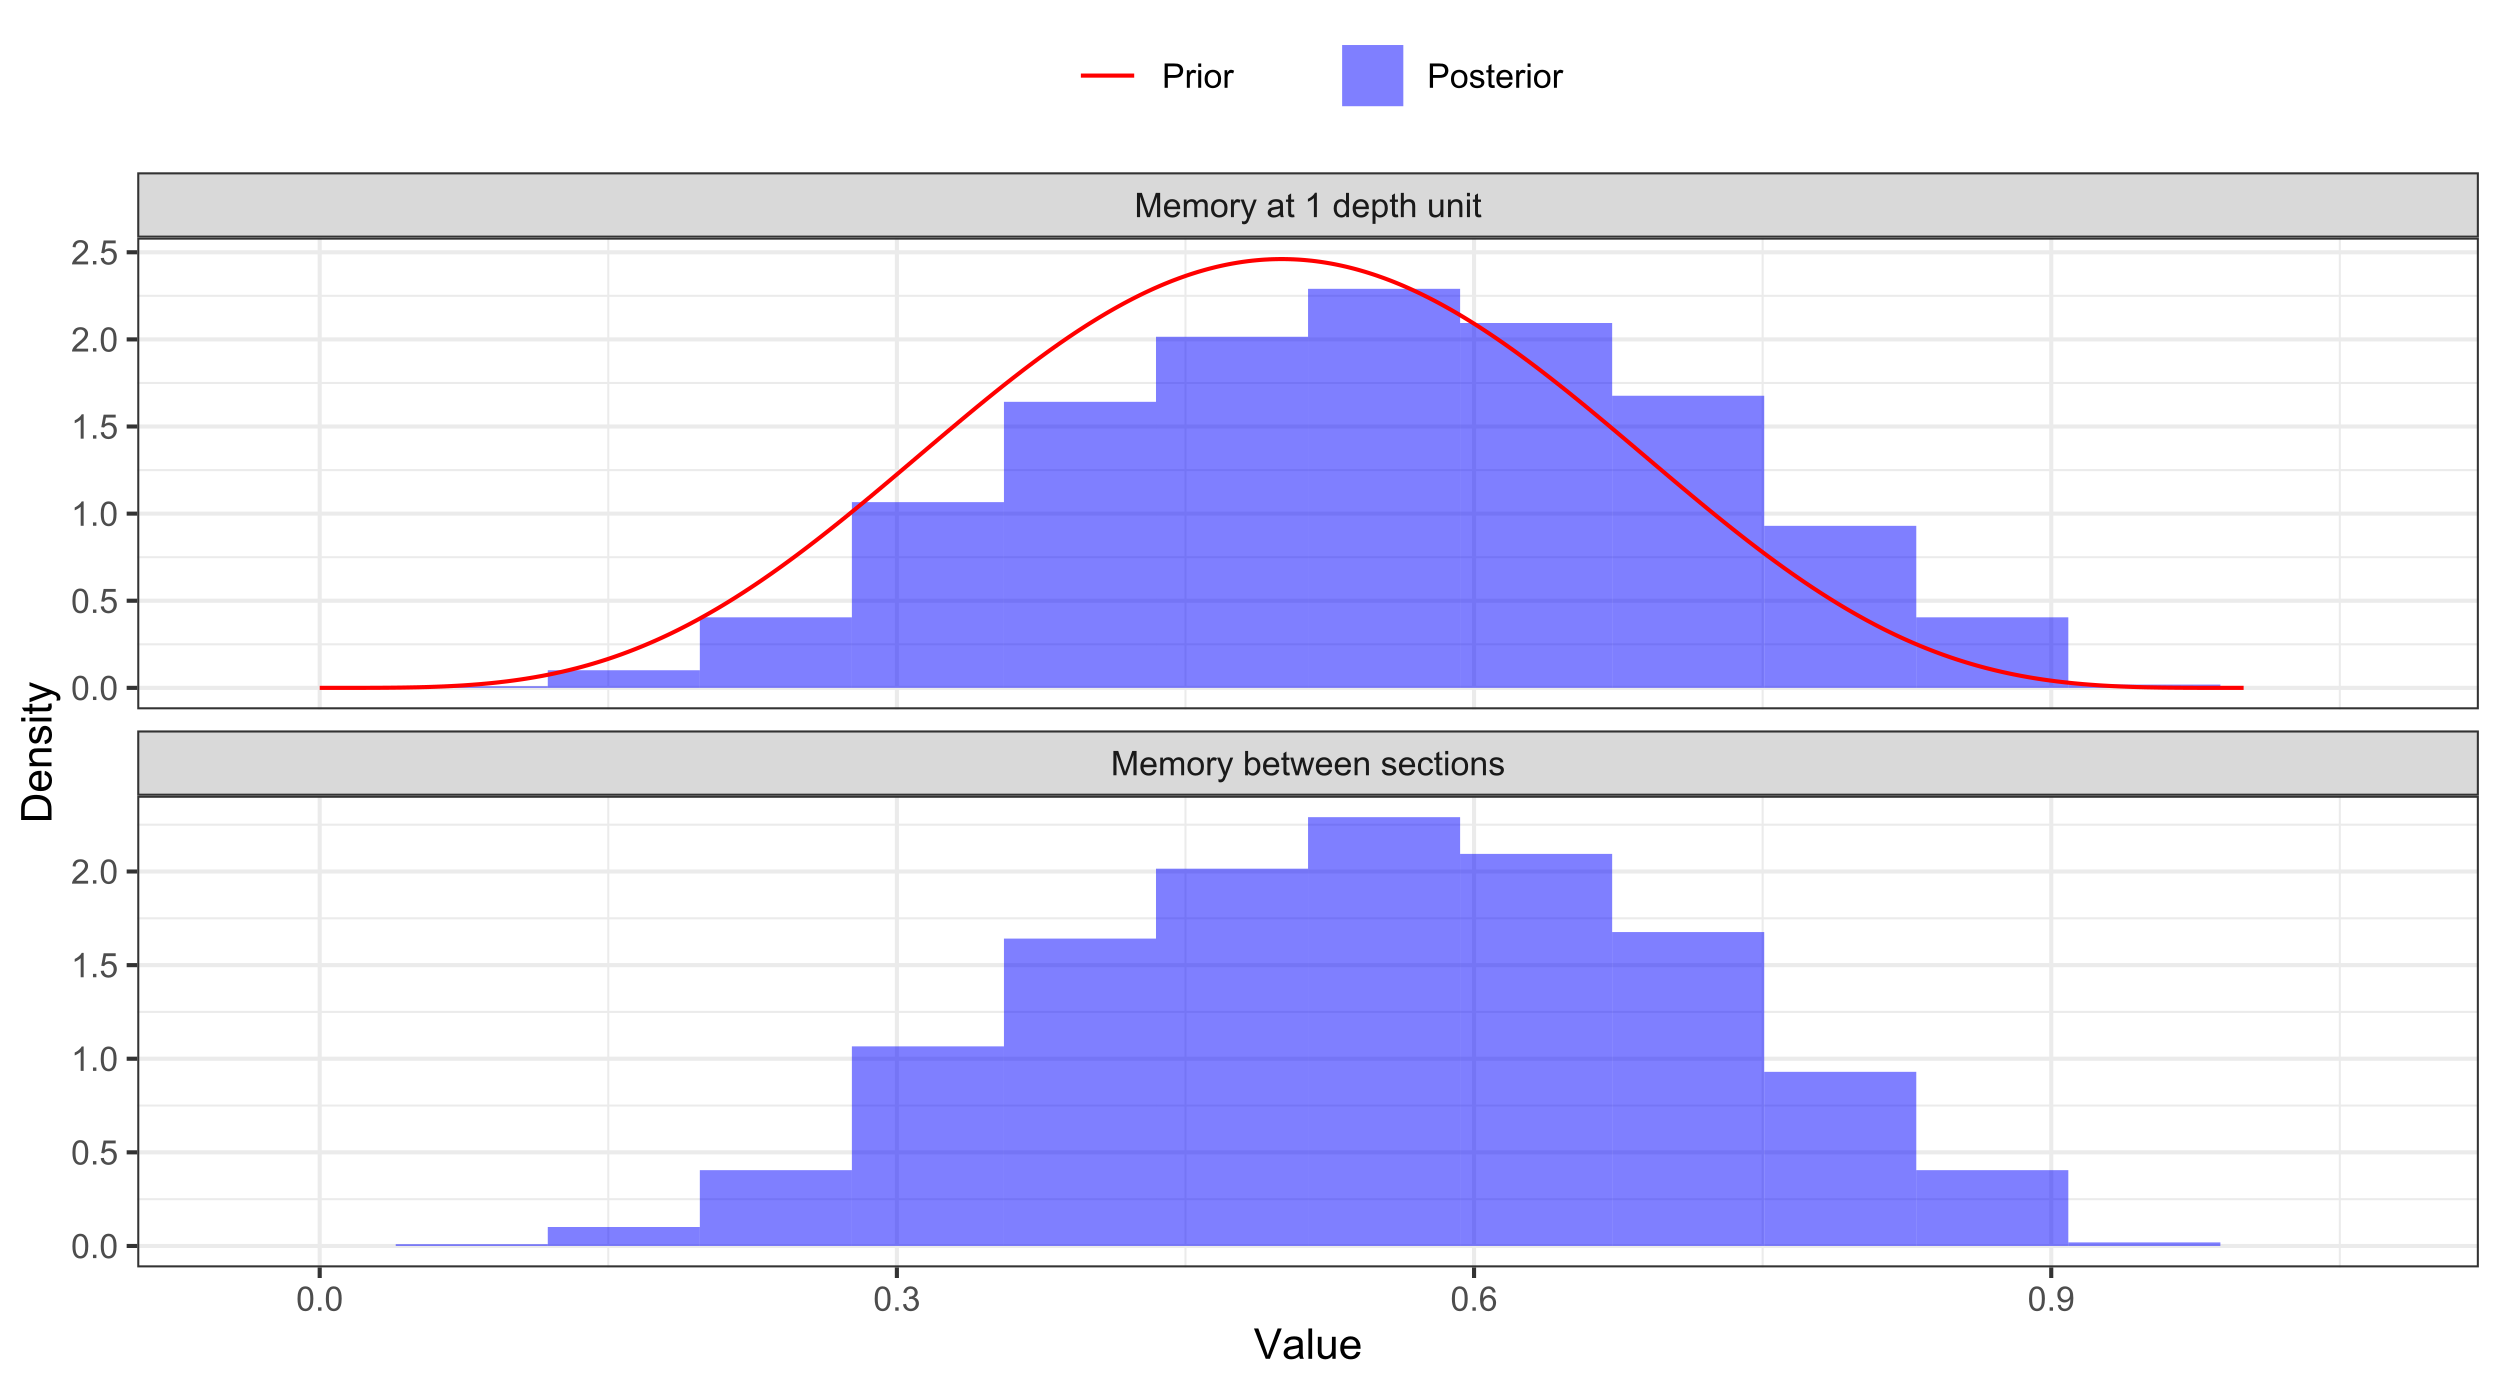 <?xml version="1.0" encoding="UTF-8"?>
<svg xmlns="http://www.w3.org/2000/svg" xmlns:xlink="http://www.w3.org/1999/xlink" width="648pt" height="360pt" viewBox="0 0 648 360" version="1.1">
<defs>
<g>
<symbol overflow="visible" id="glyph0-0">
<path style="stroke:none;" d="M 1.102 0 L 1.102 -5.5 L 5.5 -5.5 L 5.5 0 Z M 1.238 -0.137 L 5.363 -0.137 L 5.363 -5.363 L 1.238 -5.363 Z M 1.238 -0.137 "/>
</symbol>
<symbol overflow="visible" id="glyph0-1">
<path style="stroke:none;" d="M 0.652 0 L 0.652 -6.301 L 1.906 -6.301 L 3.398 -1.84 C 3.535 -1.422 3.633 -1.109 3.699 -0.906 C 3.77 -1.133 3.883 -1.469 4.035 -1.918 L 5.543 -6.301 L 6.664 -6.301 L 6.664 0 L 5.859 0 L 5.859 -5.273 L 4.031 0 L 3.277 0 L 1.457 -5.363 L 1.457 0 Z M 0.652 0 "/>
</symbol>
<symbol overflow="visible" id="glyph0-2">
<path style="stroke:none;" d="M 3.703 -1.469 L 4.504 -1.371 C 4.375 -0.902 4.141 -0.539 3.801 -0.285 C 3.461 -0.027 3.027 0.098 2.496 0.102 C 1.828 0.098 1.297 -0.102 0.906 -0.512 C 0.512 -0.918 0.316 -1.496 0.32 -2.242 C 0.316 -3.008 0.516 -3.605 0.914 -4.031 C 1.309 -4.453 1.82 -4.664 2.453 -4.668 C 3.059 -4.664 3.555 -4.457 3.945 -4.043 C 4.328 -3.629 4.523 -3.043 4.527 -2.289 C 4.523 -2.242 4.523 -2.176 4.523 -2.086 L 1.121 -2.086 C 1.145 -1.582 1.289 -1.195 1.547 -0.93 C 1.801 -0.66 2.117 -0.527 2.5 -0.531 C 2.781 -0.527 3.023 -0.602 3.227 -0.754 C 3.426 -0.902 3.586 -1.141 3.703 -1.469 Z M 1.164 -2.719 L 3.711 -2.719 C 3.672 -3.102 3.578 -3.387 3.422 -3.582 C 3.172 -3.879 2.852 -4.031 2.461 -4.031 C 2.105 -4.031 1.805 -3.91 1.566 -3.672 C 1.32 -3.434 1.188 -3.117 1.164 -2.719 Z M 1.164 -2.719 "/>
</symbol>
<symbol overflow="visible" id="glyph0-3">
<path style="stroke:none;" d="M 0.578 0 L 0.578 -4.562 L 1.273 -4.562 L 1.273 -3.922 C 1.414 -4.141 1.605 -4.32 1.844 -4.461 C 2.078 -4.594 2.348 -4.664 2.656 -4.668 C 2.992 -4.664 3.27 -4.594 3.488 -4.457 C 3.699 -4.312 3.852 -4.117 3.945 -3.867 C 4.301 -4.398 4.773 -4.664 5.355 -4.668 C 5.805 -4.664 6.148 -4.539 6.395 -4.289 C 6.637 -4.039 6.762 -3.652 6.762 -3.133 L 6.762 0 L 5.996 0 L 5.996 -2.875 C 5.992 -3.184 5.969 -3.406 5.918 -3.543 C 5.867 -3.676 5.773 -3.785 5.645 -3.871 C 5.512 -3.953 5.359 -3.996 5.184 -3.996 C 4.859 -3.996 4.594 -3.887 4.383 -3.676 C 4.172 -3.457 4.066 -3.117 4.066 -2.652 L 4.066 0 L 3.293 0 L 3.293 -2.965 C 3.293 -3.309 3.227 -3.566 3.102 -3.738 C 2.973 -3.91 2.77 -3.996 2.484 -3.996 C 2.266 -3.996 2.062 -3.938 1.879 -3.824 C 1.691 -3.707 1.559 -3.539 1.477 -3.32 C 1.391 -3.098 1.348 -2.781 1.352 -2.367 L 1.352 0 Z M 0.578 0 "/>
</symbol>
<symbol overflow="visible" id="glyph0-4">
<path style="stroke:none;" d="M 0.293 -2.281 C 0.293 -3.125 0.527 -3.754 0.996 -4.16 C 1.387 -4.496 1.863 -4.664 2.434 -4.668 C 3.059 -4.664 3.57 -4.457 3.969 -4.051 C 4.363 -3.637 4.562 -3.07 4.566 -2.348 C 4.562 -1.758 4.477 -1.297 4.301 -0.961 C 4.125 -0.625 3.867 -0.363 3.535 -0.176 C 3.195 0.008 2.828 0.098 2.434 0.102 C 1.789 0.098 1.273 -0.102 0.883 -0.512 C 0.488 -0.918 0.293 -1.508 0.293 -2.281 Z M 1.086 -2.281 C 1.082 -1.695 1.211 -1.258 1.469 -0.969 C 1.723 -0.672 2.043 -0.527 2.434 -0.531 C 2.812 -0.527 3.133 -0.672 3.391 -0.969 C 3.645 -1.258 3.773 -1.707 3.773 -2.309 C 3.773 -2.871 3.645 -3.297 3.387 -3.59 C 3.129 -3.879 2.809 -4.023 2.434 -4.027 C 2.043 -4.023 1.723 -3.879 1.469 -3.594 C 1.211 -3.301 1.082 -2.863 1.086 -2.281 Z M 1.086 -2.281 "/>
</symbol>
<symbol overflow="visible" id="glyph0-5">
<path style="stroke:none;" d="M 0.57 0 L 0.57 -4.562 L 1.266 -4.562 L 1.266 -3.871 C 1.445 -4.191 1.609 -4.406 1.758 -4.512 C 1.906 -4.613 2.07 -4.664 2.258 -4.668 C 2.516 -4.664 2.781 -4.582 3.051 -4.418 L 2.785 -3.699 C 2.59 -3.809 2.402 -3.867 2.219 -3.867 C 2.047 -3.867 1.895 -3.816 1.762 -3.715 C 1.625 -3.613 1.527 -3.473 1.473 -3.293 C 1.383 -3.016 1.34 -2.715 1.344 -2.391 L 1.344 0 Z M 0.57 0 "/>
</symbol>
<symbol overflow="visible" id="glyph0-6">
<path style="stroke:none;" d="M 0.547 1.758 L 0.461 1.031 C 0.629 1.078 0.777 1.102 0.902 1.102 C 1.074 1.102 1.211 1.07 1.312 1.016 C 1.414 0.953 1.5 0.875 1.57 0.773 C 1.617 0.695 1.695 0.504 1.805 0.199 C 1.82 0.152 1.844 0.086 1.875 0.008 L 0.141 -4.562 L 0.977 -4.562 L 1.926 -1.922 C 2.047 -1.586 2.156 -1.23 2.258 -0.863 C 2.344 -1.215 2.449 -1.562 2.574 -1.902 L 3.551 -4.562 L 4.324 -4.562 L 2.586 0.078 C 2.398 0.574 2.254 0.922 2.152 1.113 C 2.012 1.367 1.855 1.551 1.68 1.672 C 1.5 1.789 1.289 1.852 1.043 1.852 C 0.895 1.852 0.727 1.82 0.547 1.758 Z M 0.547 1.758 "/>
</symbol>
<symbol overflow="visible" id="glyph0-7">
<path style="stroke:none;" d=""/>
</symbol>
<symbol overflow="visible" id="glyph0-8">
<path style="stroke:none;" d="M 1.293 0 L 0.574 0 L 0.574 -6.301 L 1.348 -6.301 L 1.348 -4.051 C 1.676 -4.457 2.094 -4.664 2.602 -4.668 C 2.879 -4.664 3.141 -4.605 3.395 -4.496 C 3.645 -4.379 3.852 -4.223 4.016 -4.02 C 4.172 -3.812 4.301 -3.562 4.395 -3.277 C 4.484 -2.984 4.527 -2.676 4.531 -2.352 C 4.527 -1.562 4.336 -0.957 3.953 -0.535 C 3.566 -0.109 3.102 0.098 2.562 0.102 C 2.02 0.098 1.598 -0.121 1.293 -0.57 Z M 1.285 -2.316 C 1.281 -1.766 1.355 -1.371 1.508 -1.129 C 1.75 -0.727 2.082 -0.527 2.496 -0.531 C 2.832 -0.527 3.121 -0.676 3.371 -0.973 C 3.613 -1.266 3.738 -1.703 3.742 -2.285 C 3.738 -2.879 3.621 -3.316 3.387 -3.605 C 3.152 -3.887 2.867 -4.031 2.531 -4.031 C 2.191 -4.031 1.898 -3.883 1.652 -3.59 C 1.406 -3.293 1.281 -2.867 1.285 -2.316 Z M 1.285 -2.316 "/>
</symbol>
<symbol overflow="visible" id="glyph0-9">
<path style="stroke:none;" d="M 2.27 -0.691 L 2.379 -0.008 C 2.16 0.039 1.965 0.059 1.797 0.059 C 1.512 0.059 1.293 0.016 1.141 -0.074 C 0.984 -0.16 0.875 -0.277 0.816 -0.422 C 0.75 -0.566 0.719 -0.871 0.723 -1.336 L 0.723 -3.961 L 0.156 -3.961 L 0.156 -4.562 L 0.723 -4.562 L 0.723 -5.695 L 1.492 -6.156 L 1.492 -4.562 L 2.27 -4.562 L 2.27 -3.961 L 1.492 -3.961 L 1.492 -1.293 C 1.488 -1.07 1.5 -0.93 1.531 -0.867 C 1.555 -0.805 1.602 -0.754 1.664 -0.715 C 1.727 -0.676 1.812 -0.656 1.93 -0.66 C 2.012 -0.656 2.125 -0.668 2.27 -0.691 Z M 2.27 -0.691 "/>
</symbol>
<symbol overflow="visible" id="glyph0-10">
<path style="stroke:none;" d="M 1.422 0 L 0.027 -4.562 L 0.824 -4.562 L 1.551 -1.93 L 1.82 -0.949 C 1.832 -0.996 1.91 -1.309 2.059 -1.891 L 2.785 -4.562 L 3.578 -4.562 L 4.262 -1.918 L 4.492 -1.043 L 4.754 -1.926 L 5.535 -4.562 L 6.285 -4.562 L 4.859 0 L 4.055 0 L 3.332 -2.734 L 3.152 -3.512 L 2.23 0 Z M 1.422 0 "/>
</symbol>
<symbol overflow="visible" id="glyph0-11">
<path style="stroke:none;" d="M 0.578 0 L 0.578 -4.562 L 1.277 -4.562 L 1.277 -3.914 C 1.609 -4.414 2.09 -4.664 2.727 -4.668 C 3 -4.664 3.254 -4.613 3.484 -4.52 C 3.715 -4.418 3.887 -4.289 4.004 -4.129 C 4.113 -3.969 4.195 -3.777 4.246 -3.559 C 4.273 -3.41 4.289 -3.16 4.289 -2.805 L 4.289 0 L 3.516 0 L 3.516 -2.777 C 3.516 -3.09 3.484 -3.324 3.426 -3.484 C 3.363 -3.637 3.258 -3.762 3.105 -3.855 C 2.949 -3.949 2.77 -3.996 2.566 -3.996 C 2.234 -3.996 1.949 -3.891 1.711 -3.68 C 1.469 -3.469 1.348 -3.07 1.352 -2.492 L 1.352 0 Z M 0.578 0 "/>
</symbol>
<symbol overflow="visible" id="glyph0-12">
<path style="stroke:none;" d="M 0.27 -1.363 L 1.035 -1.484 C 1.078 -1.172 1.199 -0.938 1.395 -0.777 C 1.59 -0.609 1.863 -0.527 2.219 -0.531 C 2.57 -0.527 2.832 -0.602 3.008 -0.75 C 3.176 -0.895 3.262 -1.062 3.266 -1.258 C 3.262 -1.43 3.188 -1.566 3.039 -1.672 C 2.93 -1.734 2.664 -1.824 2.246 -1.934 C 1.676 -2.074 1.285 -2.195 1.066 -2.305 C 0.848 -2.406 0.68 -2.551 0.566 -2.738 C 0.453 -2.918 0.398 -3.125 0.398 -3.352 C 0.398 -3.555 0.445 -3.742 0.539 -3.914 C 0.633 -4.086 0.758 -4.23 0.918 -4.348 C 1.039 -4.434 1.203 -4.508 1.41 -4.574 C 1.617 -4.633 1.84 -4.664 2.078 -4.668 C 2.434 -4.664 2.75 -4.613 3.023 -4.512 C 3.293 -4.406 3.492 -4.266 3.621 -4.09 C 3.75 -3.914 3.84 -3.68 3.891 -3.387 L 3.133 -3.281 C 3.098 -3.516 2.996 -3.699 2.832 -3.832 C 2.664 -3.965 2.434 -4.031 2.137 -4.031 C 1.777 -4.031 1.523 -3.973 1.375 -3.855 C 1.223 -3.738 1.148 -3.598 1.148 -3.441 C 1.148 -3.34 1.18 -3.25 1.242 -3.172 C 1.305 -3.086 1.402 -3.02 1.539 -2.965 C 1.613 -2.934 1.84 -2.867 2.223 -2.766 C 2.766 -2.617 3.148 -2.496 3.367 -2.406 C 3.582 -2.312 3.75 -2.176 3.875 -2 C 3.996 -1.82 4.059 -1.602 4.062 -1.34 C 4.059 -1.078 3.984 -0.836 3.836 -0.609 C 3.684 -0.383 3.465 -0.207 3.184 -0.082 C 2.895 0.039 2.574 0.098 2.223 0.102 C 1.625 0.098 1.172 -0.02 0.863 -0.266 C 0.551 -0.508 0.355 -0.875 0.27 -1.363 Z M 0.27 -1.363 "/>
</symbol>
<symbol overflow="visible" id="glyph0-13">
<path style="stroke:none;" d="M 3.559 -1.672 L 4.32 -1.574 C 4.234 -1.047 4.023 -0.637 3.68 -0.34 C 3.336 -0.047 2.914 0.098 2.418 0.102 C 1.793 0.098 1.293 -0.102 0.914 -0.508 C 0.531 -0.914 0.34 -1.5 0.344 -2.266 C 0.34 -2.754 0.422 -3.184 0.586 -3.559 C 0.75 -3.926 0.996 -4.203 1.332 -4.391 C 1.664 -4.57 2.027 -4.664 2.422 -4.668 C 2.914 -4.664 3.32 -4.539 3.641 -4.289 C 3.953 -4.039 4.156 -3.684 4.246 -3.223 L 3.492 -3.105 C 3.422 -3.41 3.293 -3.641 3.113 -3.797 C 2.926 -3.953 2.707 -4.031 2.453 -4.031 C 2.062 -4.031 1.746 -3.891 1.504 -3.609 C 1.258 -3.328 1.137 -2.887 1.141 -2.285 C 1.137 -1.672 1.254 -1.227 1.492 -0.949 C 1.723 -0.668 2.027 -0.527 2.41 -0.531 C 2.711 -0.527 2.965 -0.621 3.172 -0.809 C 3.371 -0.996 3.5 -1.281 3.559 -1.672 Z M 3.559 -1.672 "/>
</symbol>
<symbol overflow="visible" id="glyph0-14">
<path style="stroke:none;" d="M 0.586 -5.41 L 0.586 -6.301 L 1.359 -6.301 L 1.359 -5.41 Z M 0.586 0 L 0.586 -4.562 L 1.359 -4.562 L 1.359 0 Z M 0.586 0 "/>
</symbol>
<symbol overflow="visible" id="glyph0-15">
<path style="stroke:none;" d="M 3.559 -0.562 C 3.27 -0.32 2.996 -0.148 2.73 -0.047 C 2.465 0.051 2.18 0.098 1.879 0.102 C 1.375 0.098 0.988 -0.02 0.719 -0.266 C 0.449 -0.508 0.316 -0.82 0.316 -1.203 C 0.316 -1.422 0.367 -1.629 0.469 -1.816 C 0.57 -2 0.703 -2.148 0.871 -2.262 C 1.031 -2.371 1.215 -2.453 1.426 -2.516 C 1.574 -2.551 1.805 -2.59 2.113 -2.629 C 2.734 -2.703 3.195 -2.793 3.492 -2.895 C 3.492 -3 3.492 -3.066 3.496 -3.098 C 3.492 -3.41 3.418 -3.633 3.277 -3.766 C 3.074 -3.938 2.781 -4.023 2.398 -4.027 C 2.031 -4.023 1.762 -3.961 1.59 -3.836 C 1.414 -3.707 1.289 -3.48 1.207 -3.16 L 0.453 -3.262 C 0.516 -3.582 0.629 -3.844 0.789 -4.043 C 0.945 -4.242 1.172 -4.395 1.473 -4.504 C 1.77 -4.609 2.117 -4.664 2.508 -4.668 C 2.898 -4.664 3.215 -4.617 3.457 -4.527 C 3.699 -4.434 3.879 -4.32 3.996 -4.184 C 4.109 -4.043 4.188 -3.867 4.238 -3.656 C 4.258 -3.523 4.27 -3.285 4.273 -2.945 L 4.273 -1.914 C 4.27 -1.191 4.289 -0.734 4.324 -0.547 C 4.355 -0.352 4.418 -0.172 4.52 0 L 3.711 0 C 3.629 -0.16 3.578 -0.348 3.559 -0.562 Z M 3.492 -2.289 C 3.211 -2.172 2.789 -2.074 2.23 -2 C 1.91 -1.949 1.684 -1.898 1.555 -1.844 C 1.422 -1.785 1.32 -1.699 1.25 -1.59 C 1.176 -1.477 1.141 -1.355 1.145 -1.227 C 1.141 -1.016 1.219 -0.844 1.379 -0.707 C 1.531 -0.57 1.762 -0.504 2.062 -0.504 C 2.359 -0.504 2.621 -0.566 2.855 -0.699 C 3.086 -0.824 3.258 -1.004 3.367 -1.234 C 3.449 -1.406 3.492 -1.664 3.492 -2.008 Z M 3.492 -2.289 "/>
</symbol>
<symbol overflow="visible" id="glyph0-16">
<path style="stroke:none;" d="M 3.277 0 L 2.504 0 L 2.504 -4.93 C 2.316 -4.75 2.074 -4.574 1.773 -4.395 C 1.469 -4.215 1.195 -4.082 0.957 -3.996 L 0.957 -4.742 C 1.387 -4.941 1.766 -5.188 2.09 -5.48 C 2.414 -5.77 2.645 -6.051 2.781 -6.324 L 3.277 -6.324 Z M 3.277 0 "/>
</symbol>
<symbol overflow="visible" id="glyph0-17">
<path style="stroke:none;" d="M 3.539 0 L 3.539 -0.574 C 3.25 -0.125 2.824 0.098 2.266 0.102 C 1.898 0.098 1.562 0 1.262 -0.199 C 0.953 -0.398 0.719 -0.676 0.551 -1.039 C 0.383 -1.395 0.297 -1.809 0.301 -2.277 C 0.297 -2.73 0.375 -3.145 0.527 -3.516 C 0.68 -3.887 0.906 -4.172 1.211 -4.371 C 1.512 -4.566 1.852 -4.664 2.23 -4.668 C 2.5 -4.664 2.746 -4.605 2.965 -4.492 C 3.18 -4.375 3.352 -4.223 3.488 -4.039 L 3.488 -6.301 L 4.258 -6.301 L 4.258 0 Z M 1.094 -2.277 C 1.09 -1.691 1.215 -1.254 1.465 -0.965 C 1.711 -0.672 2 -0.527 2.336 -0.531 C 2.672 -0.527 2.961 -0.664 3.199 -0.945 C 3.434 -1.219 3.551 -1.641 3.555 -2.211 C 3.551 -2.832 3.43 -3.293 3.191 -3.586 C 2.949 -3.879 2.652 -4.023 2.305 -4.027 C 1.957 -4.023 1.672 -3.883 1.441 -3.605 C 1.207 -3.32 1.09 -2.879 1.094 -2.277 Z M 1.094 -2.277 "/>
</symbol>
<symbol overflow="visible" id="glyph0-18">
<path style="stroke:none;" d="M 0.578 1.75 L 0.578 -4.562 L 1.285 -4.562 L 1.285 -3.969 C 1.449 -4.199 1.637 -4.375 1.848 -4.492 C 2.051 -4.605 2.305 -4.664 2.609 -4.668 C 2.992 -4.664 3.336 -4.562 3.637 -4.367 C 3.934 -4.164 4.16 -3.883 4.312 -3.516 C 4.465 -3.148 4.539 -2.746 4.543 -2.316 C 4.539 -1.848 4.457 -1.43 4.289 -1.055 C 4.121 -0.68 3.875 -0.391 3.559 -0.195 C 3.238 0.004 2.902 0.098 2.551 0.102 C 2.289 0.098 2.059 0.047 1.855 -0.059 C 1.648 -0.168 1.48 -0.305 1.352 -0.473 L 1.352 1.75 Z M 1.281 -2.258 C 1.277 -1.664 1.395 -1.23 1.637 -0.953 C 1.871 -0.668 2.16 -0.527 2.5 -0.531 C 2.84 -0.527 3.133 -0.672 3.383 -0.969 C 3.625 -1.258 3.75 -1.711 3.75 -2.32 C 3.75 -2.898 3.629 -3.332 3.391 -3.625 C 3.152 -3.914 2.867 -4.059 2.535 -4.062 C 2.203 -4.059 1.91 -3.906 1.66 -3.598 C 1.402 -3.289 1.277 -2.84 1.281 -2.258 Z M 1.281 -2.258 "/>
</symbol>
<symbol overflow="visible" id="glyph0-19">
<path style="stroke:none;" d="M 0.578 0 L 0.578 -6.301 L 1.352 -6.301 L 1.352 -4.039 C 1.711 -4.453 2.168 -4.664 2.719 -4.668 C 3.055 -4.664 3.348 -4.598 3.602 -4.465 C 3.848 -4.332 4.027 -4.148 4.137 -3.914 C 4.242 -3.68 4.293 -3.336 4.297 -2.891 L 4.297 0 L 3.523 0 L 3.523 -2.891 C 3.52 -3.273 3.438 -3.555 3.27 -3.734 C 3.102 -3.906 2.863 -3.996 2.562 -4 C 2.328 -3.996 2.113 -3.938 1.914 -3.82 C 1.711 -3.703 1.566 -3.543 1.48 -3.34 C 1.391 -3.137 1.348 -2.855 1.352 -2.496 L 1.352 0 Z M 0.578 0 "/>
</symbol>
<symbol overflow="visible" id="glyph0-20">
<path style="stroke:none;" d="M 3.57 0 L 3.57 -0.672 C 3.211 -0.156 2.73 0.098 2.121 0.102 C 1.852 0.098 1.598 0.051 1.367 -0.051 C 1.133 -0.152 0.961 -0.281 0.848 -0.441 C 0.734 -0.594 0.656 -0.785 0.609 -1.016 C 0.578 -1.164 0.562 -1.406 0.562 -1.734 L 0.562 -4.562 L 1.336 -4.562 L 1.336 -2.031 C 1.336 -1.625 1.352 -1.352 1.383 -1.215 C 1.43 -1.008 1.531 -0.848 1.691 -0.734 C 1.848 -0.617 2.043 -0.562 2.277 -0.562 C 2.508 -0.562 2.727 -0.621 2.93 -0.738 C 3.133 -0.855 3.273 -1.016 3.359 -1.227 C 3.441 -1.43 3.484 -1.727 3.488 -2.117 L 3.488 -4.562 L 4.262 -4.562 L 4.262 0 Z M 3.57 0 "/>
</symbol>
<symbol overflow="visible" id="glyph0-21">
<path style="stroke:none;" d="M 0.367 -3.105 C 0.363 -3.848 0.438 -4.445 0.594 -4.902 C 0.742 -5.355 0.973 -5.707 1.277 -5.953 C 1.578 -6.199 1.957 -6.32 2.418 -6.324 C 2.754 -6.32 3.051 -6.254 3.309 -6.121 C 3.562 -5.984 3.773 -5.789 3.938 -5.531 C 4.102 -5.273 4.23 -4.961 4.328 -4.594 C 4.422 -4.227 4.469 -3.73 4.473 -3.105 C 4.469 -2.367 4.395 -1.77 4.242 -1.316 C 4.09 -0.859 3.863 -0.508 3.562 -0.262 C 3.258 -0.016 2.875 0.105 2.418 0.109 C 1.809 0.105 1.332 -0.109 0.988 -0.547 C 0.57 -1.066 0.363 -1.922 0.367 -3.105 Z M 1.16 -3.105 C 1.16 -2.07 1.281 -1.379 1.523 -1.039 C 1.766 -0.695 2.062 -0.527 2.418 -0.527 C 2.773 -0.527 3.074 -0.699 3.316 -1.043 C 3.559 -1.387 3.68 -2.074 3.68 -3.105 C 3.68 -4.145 3.559 -4.832 3.316 -5.172 C 3.074 -5.512 2.77 -5.684 2.41 -5.684 C 2.051 -5.684 1.77 -5.531 1.559 -5.234 C 1.293 -4.844 1.16 -4.137 1.16 -3.105 Z M 1.16 -3.105 "/>
</symbol>
<symbol overflow="visible" id="glyph0-22">
<path style="stroke:none;" d="M 0.801 0 L 0.801 -0.883 L 1.68 -0.883 L 1.68 0 Z M 0.801 0 "/>
</symbol>
<symbol overflow="visible" id="glyph0-23">
<path style="stroke:none;" d="M 0.371 -1.664 L 1.145 -1.766 C 1.23 -1.324 1.383 -1.008 1.598 -0.816 C 1.809 -0.621 2.066 -0.527 2.375 -0.527 C 2.734 -0.527 3.043 -0.652 3.297 -0.906 C 3.547 -1.156 3.672 -1.469 3.676 -1.844 C 3.672 -2.195 3.555 -2.488 3.324 -2.719 C 3.09 -2.949 2.797 -3.062 2.441 -3.066 C 2.293 -3.062 2.109 -3.035 1.895 -2.98 L 1.98 -3.66 C 2.031 -3.652 2.07 -3.648 2.105 -3.652 C 2.434 -3.648 2.73 -3.734 2.996 -3.91 C 3.254 -4.078 3.387 -4.344 3.391 -4.703 C 3.387 -4.984 3.289 -5.219 3.102 -5.406 C 2.906 -5.59 2.66 -5.684 2.359 -5.688 C 2.055 -5.684 1.805 -5.59 1.605 -5.402 C 1.402 -5.215 1.273 -4.93 1.219 -4.555 L 0.445 -4.691 C 0.539 -5.207 0.754 -5.609 1.09 -5.895 C 1.426 -6.18 1.844 -6.32 2.344 -6.324 C 2.688 -6.32 3.004 -6.246 3.293 -6.102 C 3.582 -5.953 3.801 -5.754 3.953 -5.5 C 4.105 -5.242 4.184 -4.973 4.184 -4.688 C 4.184 -4.414 4.109 -4.164 3.965 -3.945 C 3.816 -3.719 3.602 -3.543 3.316 -3.41 C 3.688 -3.324 3.977 -3.145 4.184 -2.875 C 4.391 -2.602 4.492 -2.262 4.496 -1.859 C 4.492 -1.305 4.293 -0.84 3.895 -0.461 C 3.492 -0.078 2.984 0.109 2.371 0.113 C 1.816 0.109 1.355 -0.051 0.992 -0.379 C 0.625 -0.707 0.418 -1.137 0.371 -1.664 Z M 0.371 -1.664 "/>
</symbol>
<symbol overflow="visible" id="glyph0-24">
<path style="stroke:none;" d="M 4.379 -4.758 L 3.609 -4.695 C 3.539 -4.996 3.441 -5.219 3.316 -5.359 C 3.105 -5.574 2.848 -5.684 2.543 -5.688 C 2.297 -5.684 2.078 -5.617 1.895 -5.484 C 1.648 -5.305 1.457 -5.043 1.32 -4.703 C 1.176 -4.363 1.105 -3.879 1.102 -3.25 C 1.285 -3.531 1.512 -3.742 1.781 -3.879 C 2.051 -4.016 2.332 -4.082 2.629 -4.086 C 3.141 -4.082 3.578 -3.895 3.945 -3.516 C 4.305 -3.137 4.488 -2.645 4.492 -2.047 C 4.488 -1.648 4.402 -1.281 4.234 -0.941 C 4.062 -0.602 3.828 -0.34 3.531 -0.16 C 3.23 0.02 2.895 0.105 2.52 0.109 C 1.871 0.105 1.344 -0.129 0.941 -0.602 C 0.531 -1.074 0.328 -1.855 0.332 -2.949 C 0.328 -4.16 0.551 -5.047 1.004 -5.602 C 1.395 -6.082 1.926 -6.32 2.59 -6.324 C 3.086 -6.32 3.492 -6.184 3.809 -5.906 C 4.125 -5.629 4.312 -5.246 4.379 -4.758 Z M 1.219 -2.039 C 1.219 -1.773 1.273 -1.516 1.387 -1.273 C 1.5 -1.027 1.66 -0.844 1.863 -0.719 C 2.066 -0.59 2.277 -0.527 2.504 -0.527 C 2.828 -0.527 3.109 -0.656 3.348 -0.922 C 3.578 -1.184 3.695 -1.543 3.699 -2 C 3.695 -2.43 3.582 -2.773 3.352 -3.027 C 3.117 -3.273 2.824 -3.398 2.477 -3.402 C 2.121 -3.398 1.824 -3.273 1.582 -3.027 C 1.34 -2.773 1.219 -2.445 1.219 -2.039 Z M 1.219 -2.039 "/>
</symbol>
<symbol overflow="visible" id="glyph0-25">
<path style="stroke:none;" d="M 0.48 -1.457 L 1.227 -1.527 C 1.285 -1.172 1.406 -0.918 1.586 -0.762 C 1.762 -0.605 1.988 -0.527 2.27 -0.527 C 2.504 -0.527 2.715 -0.582 2.895 -0.691 C 3.074 -0.801 3.219 -0.945 3.336 -1.129 C 3.445 -1.309 3.543 -1.555 3.621 -1.863 C 3.699 -2.172 3.738 -2.484 3.738 -2.809 C 3.738 -2.84 3.734 -2.895 3.734 -2.965 C 3.578 -2.715 3.367 -2.512 3.102 -2.363 C 2.828 -2.207 2.539 -2.133 2.23 -2.137 C 1.707 -2.133 1.266 -2.32 0.906 -2.703 C 0.543 -3.078 0.363 -3.578 0.367 -4.199 C 0.363 -4.836 0.551 -5.348 0.93 -5.738 C 1.305 -6.125 1.777 -6.32 2.348 -6.324 C 2.754 -6.32 3.129 -6.211 3.469 -5.992 C 3.809 -5.77 4.066 -5.457 4.242 -5.051 C 4.418 -4.641 4.504 -4.047 4.508 -3.277 C 4.504 -2.469 4.418 -1.828 4.246 -1.355 C 4.07 -0.875 3.809 -0.512 3.465 -0.266 C 3.117 -0.016 2.715 0.105 2.25 0.109 C 1.758 0.105 1.355 -0.027 1.043 -0.301 C 0.73 -0.574 0.543 -0.961 0.48 -1.457 Z M 3.648 -4.238 C 3.645 -4.676 3.527 -5.027 3.293 -5.293 C 3.055 -5.551 2.77 -5.684 2.441 -5.684 C 2.094 -5.684 1.793 -5.543 1.543 -5.262 C 1.285 -4.98 1.16 -4.617 1.16 -4.172 C 1.16 -3.77 1.281 -3.441 1.523 -3.195 C 1.766 -2.941 2.062 -2.816 2.418 -2.82 C 2.773 -2.816 3.066 -2.941 3.301 -3.195 C 3.527 -3.441 3.645 -3.789 3.648 -4.238 Z M 3.648 -4.238 "/>
</symbol>
<symbol overflow="visible" id="glyph0-26">
<path style="stroke:none;" d="M 0.367 -1.648 L 1.176 -1.719 C 1.234 -1.32 1.375 -1.023 1.594 -0.824 C 1.812 -0.625 2.078 -0.527 2.391 -0.527 C 2.762 -0.527 3.074 -0.668 3.336 -0.949 C 3.59 -1.23 3.719 -1.602 3.723 -2.066 C 3.719 -2.504 3.594 -2.852 3.348 -3.109 C 3.098 -3.363 2.773 -3.492 2.375 -3.492 C 2.125 -3.492 1.902 -3.434 1.703 -3.32 C 1.5 -3.207 1.344 -3.062 1.23 -2.883 L 0.504 -2.977 L 1.113 -6.215 L 4.246 -6.215 L 4.246 -5.473 L 1.73 -5.473 L 1.391 -3.781 C 1.766 -4.039 2.164 -4.172 2.582 -4.176 C 3.129 -4.172 3.594 -3.98 3.973 -3.605 C 4.352 -3.223 4.539 -2.734 4.543 -2.137 C 4.539 -1.562 4.375 -1.07 4.043 -0.656 C 3.637 -0.148 3.086 0.105 2.391 0.109 C 1.816 0.105 1.348 -0.051 0.984 -0.371 C 0.621 -0.691 0.414 -1.117 0.367 -1.648 Z M 0.367 -1.648 "/>
</symbol>
<symbol overflow="visible" id="glyph0-27">
<path style="stroke:none;" d="M 4.43 -0.742 L 4.43 0 L 0.266 0 C 0.258 -0.188 0.289 -0.367 0.355 -0.539 C 0.461 -0.82 0.629 -1.098 0.863 -1.375 C 1.094 -1.648 1.434 -1.965 1.879 -2.328 C 2.562 -2.887 3.023 -3.332 3.266 -3.664 C 3.5 -3.988 3.621 -4.301 3.625 -4.594 C 3.621 -4.898 3.512 -5.156 3.297 -5.367 C 3.074 -5.578 2.789 -5.684 2.441 -5.684 C 2.066 -5.684 1.77 -5.57 1.547 -5.348 C 1.32 -5.125 1.207 -4.816 1.207 -4.422 L 0.414 -4.504 C 0.465 -5.094 0.668 -5.543 1.027 -5.855 C 1.379 -6.164 1.855 -6.32 2.457 -6.324 C 3.059 -6.32 3.539 -6.152 3.891 -5.82 C 4.242 -5.484 4.418 -5.07 4.422 -4.578 C 4.418 -4.32 4.367 -4.074 4.266 -3.832 C 4.164 -3.59 3.992 -3.332 3.754 -3.062 C 3.512 -2.793 3.113 -2.426 2.562 -1.957 C 2.094 -1.566 1.797 -1.301 1.664 -1.16 C 1.531 -1.02 1.422 -0.879 1.34 -0.742 Z M 4.43 -0.742 "/>
</symbol>
<symbol overflow="visible" id="glyph0-28">
<path style="stroke:none;" d="M 0.68 0 L 0.68 -6.301 L 3.055 -6.301 C 3.469 -6.297 3.789 -6.277 4.012 -6.238 C 4.32 -6.184 4.578 -6.086 4.789 -5.941 C 4.996 -5.797 5.168 -5.594 5.297 -5.336 C 5.422 -5.074 5.484 -4.789 5.488 -4.477 C 5.484 -3.941 5.312 -3.488 4.977 -3.117 C 4.633 -2.746 4.02 -2.559 3.129 -2.562 L 1.512 -2.562 L 1.512 0 Z M 1.512 -3.305 L 3.141 -3.305 C 3.68 -3.305 4.062 -3.402 4.289 -3.605 C 4.516 -3.801 4.629 -4.086 4.629 -4.453 C 4.629 -4.715 4.559 -4.938 4.426 -5.129 C 4.289 -5.312 4.117 -5.438 3.902 -5.5 C 3.762 -5.535 3.5 -5.555 3.125 -5.555 L 1.512 -5.555 Z M 1.512 -3.305 "/>
</symbol>
<symbol overflow="visible" id="glyph1-0">
<path style="stroke:none;" d="M 1.375 0 L 1.375 -6.875 L 6.875 -6.875 L 6.875 0 Z M 1.547 -0.172 L 6.703 -0.172 L 6.703 -6.703 L 1.547 -6.703 Z M 1.547 -0.172 "/>
</symbol>
<symbol overflow="visible" id="glyph1-1">
<path style="stroke:none;" d="M 3.098 0 L 0.047 -7.875 L 1.176 -7.875 L 3.223 -2.152 C 3.387 -1.691 3.523 -1.262 3.637 -0.863 C 3.758 -1.289 3.898 -1.719 4.062 -2.152 L 6.188 -7.875 L 7.25 -7.875 L 4.168 0 Z M 3.098 0 "/>
</symbol>
<symbol overflow="visible" id="glyph1-2">
<path style="stroke:none;" d="M 4.445 -0.703 C 4.086 -0.398 3.742 -0.184 3.414 -0.059 C 3.082 0.066 2.727 0.129 2.348 0.129 C 1.719 0.129 1.238 -0.023 0.902 -0.328 C 0.566 -0.633 0.398 -1.023 0.398 -1.504 C 0.398 -1.781 0.461 -2.035 0.586 -2.27 C 0.711 -2.496 0.875 -2.684 1.086 -2.824 C 1.289 -2.965 1.523 -3.07 1.781 -3.141 C 1.969 -3.191 2.254 -3.238 2.641 -3.289 C 3.418 -3.375 3.992 -3.488 4.367 -3.621 C 4.367 -3.754 4.371 -3.836 4.371 -3.871 C 4.371 -4.266 4.277 -4.543 4.098 -4.703 C 3.848 -4.918 3.48 -5.027 2.996 -5.031 C 2.539 -5.027 2.203 -4.949 1.988 -4.793 C 1.77 -4.633 1.609 -4.352 1.508 -3.949 L 0.562 -4.078 C 0.648 -4.48 0.789 -4.805 0.988 -5.055 C 1.184 -5.301 1.469 -5.492 1.844 -5.629 C 2.215 -5.762 2.645 -5.828 3.137 -5.832 C 3.621 -5.828 4.02 -5.773 4.324 -5.66 C 4.629 -5.543 4.852 -5.398 4.996 -5.227 C 5.137 -5.055 5.238 -4.836 5.297 -4.57 C 5.328 -4.406 5.344 -4.109 5.344 -3.68 L 5.344 -2.391 C 5.344 -1.492 5.363 -0.922 5.406 -0.684 C 5.445 -0.445 5.527 -0.219 5.648 0 L 4.641 0 C 4.539 -0.199 4.473 -0.434 4.445 -0.703 Z M 4.367 -2.863 C 4.012 -2.719 3.488 -2.598 2.789 -2.496 C 2.391 -2.438 2.105 -2.371 1.941 -2.301 C 1.773 -2.227 1.648 -2.121 1.562 -1.988 C 1.473 -1.848 1.43 -1.695 1.43 -1.531 C 1.43 -1.27 1.527 -1.055 1.723 -0.887 C 1.918 -0.711 2.203 -0.625 2.578 -0.629 C 2.949 -0.625 3.277 -0.707 3.57 -0.871 C 3.859 -1.031 4.074 -1.254 4.211 -1.543 C 4.312 -1.754 4.363 -2.078 4.367 -2.508 Z M 4.367 -2.863 "/>
</symbol>
<symbol overflow="visible" id="glyph1-3">
<path style="stroke:none;" d="M 0.703 0 L 0.703 -7.875 L 1.672 -7.875 L 1.672 0 Z M 0.703 0 "/>
</symbol>
<symbol overflow="visible" id="glyph1-4">
<path style="stroke:none;" d="M 4.465 0 L 4.465 -0.836 C 4.02 -0.191 3.414 0.129 2.652 0.129 C 2.312 0.129 2 0.066 1.711 -0.062 C 1.418 -0.191 1.199 -0.355 1.059 -0.551 C 0.914 -0.746 0.816 -0.984 0.762 -1.266 C 0.723 -1.453 0.703 -1.754 0.703 -2.172 L 0.703 -5.703 L 1.672 -5.703 L 1.672 -2.539 C 1.668 -2.031 1.688 -1.691 1.73 -1.52 C 1.785 -1.262 1.914 -1.062 2.113 -0.922 C 2.309 -0.773 2.555 -0.703 2.848 -0.703 C 3.137 -0.703 3.406 -0.777 3.66 -0.926 C 3.914 -1.074 4.094 -1.273 4.199 -1.531 C 4.305 -1.785 4.359 -2.16 4.359 -2.648 L 4.359 -5.703 L 5.328 -5.703 L 5.328 0 Z M 4.465 0 "/>
</symbol>
<symbol overflow="visible" id="glyph1-5">
<path style="stroke:none;" d="M 4.629 -1.836 L 5.629 -1.715 C 5.469 -1.125 5.176 -0.672 4.75 -0.352 C 4.324 -0.031 3.781 0.129 3.121 0.129 C 2.281 0.129 1.617 -0.125 1.133 -0.641 C 0.641 -1.152 0.398 -1.875 0.402 -2.805 C 0.398 -3.762 0.645 -4.504 1.145 -5.035 C 1.637 -5.562 2.277 -5.828 3.066 -5.832 C 3.824 -5.828 4.449 -5.57 4.934 -5.051 C 5.418 -4.531 5.66 -3.801 5.66 -2.863 C 5.66 -2.805 5.656 -2.719 5.656 -2.605 L 1.402 -2.605 C 1.434 -1.977 1.613 -1.496 1.934 -1.164 C 2.25 -0.828 2.645 -0.66 3.125 -0.664 C 3.477 -0.66 3.781 -0.754 4.031 -0.945 C 4.281 -1.129 4.48 -1.426 4.629 -1.836 Z M 1.457 -3.398 L 4.641 -3.398 C 4.598 -3.879 4.473 -4.238 4.273 -4.48 C 3.961 -4.852 3.562 -5.039 3.078 -5.039 C 2.629 -5.039 2.258 -4.891 1.957 -4.594 C 1.652 -4.297 1.484 -3.898 1.457 -3.398 Z M 1.457 -3.398 "/>
</symbol>
<symbol overflow="visible" id="glyph2-0">
<path style="stroke:none;" d="M 0 -1.375 L -6.875 -1.375 L -6.875 -6.875 L 0 -6.875 Z M -0.172 -1.547 L -0.172 -6.703 L -6.703 -6.703 L -6.703 -1.547 Z M -0.172 -1.547 "/>
</symbol>
<symbol overflow="visible" id="glyph2-1">
<path style="stroke:none;" d="M 0 -0.848 L -7.875 -0.848 L -7.875 -3.562 C -7.875 -4.172 -7.836 -4.637 -7.762 -4.965 C -7.656 -5.41 -7.469 -5.797 -7.195 -6.117 C -6.844 -6.531 -6.395 -6.84 -5.852 -7.051 C -5.301 -7.254 -4.676 -7.359 -3.98 -7.359 C -3.379 -7.359 -2.848 -7.289 -2.387 -7.148 C -1.922 -7.008 -1.543 -6.828 -1.242 -6.609 C -0.938 -6.391 -0.699 -6.152 -0.527 -5.895 C -0.355 -5.633 -0.223 -5.316 -0.133 -4.953 C -0.043 -4.586 0 -4.168 0 -3.691 Z M -0.93 -1.891 L -0.93 -3.57 C -0.926 -4.086 -0.973 -4.496 -1.074 -4.793 C -1.168 -5.09 -1.305 -5.324 -1.48 -5.5 C -1.727 -5.746 -2.059 -5.938 -2.477 -6.078 C -2.895 -6.211 -3.402 -6.281 -3.996 -6.285 C -4.816 -6.281 -5.449 -6.145 -5.895 -5.879 C -6.336 -5.605 -6.633 -5.277 -6.785 -4.895 C -6.891 -4.609 -6.941 -4.16 -6.945 -3.547 L -6.945 -1.891 Z M -0.93 -1.891 "/>
</symbol>
<symbol overflow="visible" id="glyph2-2">
<path style="stroke:none;" d="M -1.836 -4.629 L -1.715 -5.629 C -1.125 -5.469 -0.672 -5.176 -0.352 -4.75 C -0.031 -4.324 0.129 -3.781 0.129 -3.121 C 0.129 -2.281 -0.125 -1.617 -0.641 -1.133 C -1.152 -0.641 -1.875 -0.398 -2.805 -0.402 C -3.762 -0.398 -4.504 -0.645 -5.035 -1.145 C -5.562 -1.637 -5.828 -2.277 -5.832 -3.066 C -5.828 -3.824 -5.57 -4.449 -5.051 -4.934 C -4.531 -5.418 -3.801 -5.66 -2.863 -5.66 C -2.805 -5.66 -2.719 -5.656 -2.605 -5.656 L -2.605 -1.402 C -1.977 -1.434 -1.496 -1.613 -1.164 -1.934 C -0.828 -2.25 -0.66 -2.645 -0.664 -3.125 C -0.66 -3.477 -0.754 -3.781 -0.941 -4.031 C -1.125 -4.281 -1.422 -4.48 -1.836 -4.629 Z M -3.398 -1.457 L -3.398 -4.641 C -3.879 -4.598 -4.238 -4.473 -4.48 -4.273 C -4.852 -3.961 -5.039 -3.562 -5.039 -3.078 C -5.039 -2.629 -4.891 -2.258 -4.594 -1.957 C -4.297 -1.652 -3.898 -1.484 -3.398 -1.457 Z M -3.398 -1.457 "/>
</symbol>
<symbol overflow="visible" id="glyph2-3">
<path style="stroke:none;" d="M 0 -0.727 L -5.703 -0.727 L -5.703 -1.594 L -4.895 -1.594 C -5.516 -2.012 -5.828 -2.617 -5.832 -3.41 C -5.828 -3.754 -5.766 -4.066 -5.645 -4.355 C -5.52 -4.641 -5.359 -4.859 -5.16 -5.004 C -4.957 -5.145 -4.719 -5.242 -4.445 -5.305 C -4.266 -5.336 -3.953 -5.355 -3.508 -5.359 L 0 -5.359 L 0 -4.395 L -3.469 -4.395 C -3.863 -4.395 -4.156 -4.355 -4.352 -4.281 C -4.543 -4.203 -4.699 -4.07 -4.82 -3.879 C -4.934 -3.688 -4.992 -3.461 -4.996 -3.207 C -4.992 -2.793 -4.859 -2.438 -4.602 -2.141 C -4.336 -1.836 -3.844 -1.688 -3.117 -1.691 L 0 -1.691 Z M 0 -0.727 "/>
</symbol>
<symbol overflow="visible" id="glyph2-4">
<path style="stroke:none;" d="M -1.703 -0.34 L -1.852 -1.293 C -1.469 -1.344 -1.172 -1.492 -0.969 -1.742 C -0.762 -1.984 -0.66 -2.328 -0.664 -2.773 C -0.66 -3.211 -0.75 -3.539 -0.934 -3.758 C -1.113 -3.969 -1.328 -4.078 -1.574 -4.082 C -1.789 -4.078 -1.961 -3.984 -2.09 -3.797 C -2.172 -3.664 -2.281 -3.332 -2.418 -2.809 C -2.594 -2.098 -2.75 -1.609 -2.883 -1.336 C -3.012 -1.062 -3.191 -0.852 -3.422 -0.711 C -3.652 -0.566 -3.906 -0.496 -4.188 -0.5 C -4.441 -0.496 -4.676 -0.555 -4.895 -0.672 C -5.105 -0.785 -5.289 -0.945 -5.438 -1.148 C -5.547 -1.297 -5.637 -1.5 -5.715 -1.762 C -5.789 -2.02 -5.828 -2.301 -5.832 -2.602 C -5.828 -3.047 -5.766 -3.438 -5.637 -3.777 C -5.508 -4.113 -5.332 -4.363 -5.113 -4.527 C -4.891 -4.688 -4.598 -4.797 -4.234 -4.859 L -4.102 -3.914 C -4.395 -3.871 -4.621 -3.746 -4.789 -3.543 C -4.953 -3.336 -5.039 -3.043 -5.039 -2.668 C -5.039 -2.223 -4.965 -1.906 -4.816 -1.719 C -4.668 -1.523 -4.496 -1.43 -4.301 -1.434 C -4.176 -1.43 -4.062 -1.469 -3.965 -1.551 C -3.859 -1.629 -3.773 -1.754 -3.707 -1.922 C -3.668 -2.016 -3.586 -2.301 -3.461 -2.777 C -3.273 -3.461 -3.121 -3.938 -3.008 -4.207 C -2.891 -4.477 -2.723 -4.688 -2.5 -4.844 C -2.277 -4.996 -2.004 -5.074 -1.676 -5.074 C -1.352 -5.074 -1.047 -4.98 -0.766 -4.793 C -0.48 -4.605 -0.262 -4.332 -0.105 -3.98 C 0.051 -3.621 0.129 -3.223 0.129 -2.777 C 0.129 -2.035 -0.023 -1.469 -0.332 -1.082 C -0.641 -0.691 -1.098 -0.445 -1.703 -0.34 Z M -1.703 -0.34 "/>
</symbol>
<symbol overflow="visible" id="glyph2-5">
<path style="stroke:none;" d="M -6.762 -0.73 L -7.875 -0.73 L -7.875 -1.699 L -6.762 -1.699 Z M 0 -0.73 L -5.703 -0.73 L -5.703 -1.699 L 0 -1.695 Z M 0 -0.73 "/>
</symbol>
<symbol overflow="visible" id="glyph2-6">
<path style="stroke:none;" d="M -0.863 -2.836 L -0.012 -2.977 C 0.043 -2.703 0.07 -2.457 0.074 -2.246 C 0.07 -1.891 0.02 -1.621 -0.09 -1.43 C -0.199 -1.234 -0.348 -1.098 -0.527 -1.02 C -0.707 -0.941 -1.086 -0.902 -1.672 -0.902 L -4.953 -0.902 L -4.953 -0.195 L -5.703 -0.195 L -5.703 -0.902 L -7.117 -0.902 L -7.695 -1.863 L -5.703 -1.863 L -5.703 -2.836 L -4.953 -2.836 L -4.953 -1.863 L -1.617 -1.863 C -1.34 -1.863 -1.16 -1.879 -1.082 -1.914 C -1 -1.945 -0.938 -2 -0.895 -2.078 C -0.848 -2.152 -0.824 -2.262 -0.828 -2.41 C -0.824 -2.516 -0.836 -2.66 -0.863 -2.836 Z M -0.863 -2.836 "/>
</symbol>
<symbol overflow="visible" id="glyph2-7">
<path style="stroke:none;" d="M 2.195 -0.684 L 1.289 -0.574 C 1.344 -0.785 1.371 -0.969 1.375 -1.129 C 1.371 -1.34 1.336 -1.512 1.266 -1.641 C 1.195 -1.77 1.094 -1.875 0.969 -1.961 C 0.867 -2.02 0.629 -2.117 0.246 -2.258 C 0.191 -2.27 0.113 -2.301 0.012 -2.344 L -5.703 -0.176 L -5.703 -1.219 L -2.402 -2.406 C -1.98 -2.559 -1.539 -2.695 -1.078 -2.82 C -1.523 -2.926 -1.957 -3.059 -2.379 -3.219 L -5.703 -4.438 L -5.703 -5.402 L 0.098 -3.234 C 0.719 -3 1.148 -2.816 1.391 -2.691 C 1.707 -2.516 1.941 -2.32 2.094 -2.098 C 2.238 -1.875 2.312 -1.609 2.316 -1.305 C 2.312 -1.117 2.273 -0.91 2.195 -0.684 Z M 2.195 -0.684 "/>
</symbol>
</g>
<clipPath id="clip1">
  <path d="M 35.574 61.594 L 642.523 61.594 L 642.523 183.852 L 35.574 183.852 Z M 35.574 61.594 "/>
</clipPath>
<clipPath id="clip2">
  <path d="M 35.574 166 L 642.523 166 L 642.523 168 L 35.574 168 Z M 35.574 166 "/>
</clipPath>
<clipPath id="clip3">
  <path d="M 35.574 144 L 642.523 144 L 642.523 145 L 35.574 145 Z M 35.574 144 "/>
</clipPath>
<clipPath id="clip4">
  <path d="M 35.574 121 L 642.523 121 L 642.523 123 L 35.574 123 Z M 35.574 121 "/>
</clipPath>
<clipPath id="clip5">
  <path d="M 35.574 98 L 642.523 98 L 642.523 100 L 35.574 100 Z M 35.574 98 "/>
</clipPath>
<clipPath id="clip6">
  <path d="M 35.574 76 L 642.523 76 L 642.523 77 L 35.574 77 Z M 35.574 76 "/>
</clipPath>
<clipPath id="clip7">
  <path d="M 157 61.594 L 158 61.594 L 158 183.852 L 157 183.852 Z M 157 61.594 "/>
</clipPath>
<clipPath id="clip8">
  <path d="M 307 61.594 L 308 61.594 L 308 183.852 L 307 183.852 Z M 307 61.594 "/>
</clipPath>
<clipPath id="clip9">
  <path d="M 456 61.594 L 458 61.594 L 458 183.852 L 456 183.852 Z M 456 61.594 "/>
</clipPath>
<clipPath id="clip10">
  <path d="M 606 61.594 L 607 61.594 L 607 183.852 L 606 183.852 Z M 606 61.594 "/>
</clipPath>
<clipPath id="clip11">
  <path d="M 35.574 177 L 642.523 177 L 642.523 179 L 35.574 179 Z M 35.574 177 "/>
</clipPath>
<clipPath id="clip12">
  <path d="M 35.574 155 L 642.523 155 L 642.523 157 L 35.574 157 Z M 35.574 155 "/>
</clipPath>
<clipPath id="clip13">
  <path d="M 35.574 132 L 642.523 132 L 642.523 134 L 35.574 134 Z M 35.574 132 "/>
</clipPath>
<clipPath id="clip14">
  <path d="M 35.574 110 L 642.523 110 L 642.523 112 L 35.574 112 Z M 35.574 110 "/>
</clipPath>
<clipPath id="clip15">
  <path d="M 35.574 87 L 642.523 87 L 642.523 89 L 35.574 89 Z M 35.574 87 "/>
</clipPath>
<clipPath id="clip16">
  <path d="M 35.574 64 L 642.523 64 L 642.523 66 L 35.574 66 Z M 35.574 64 "/>
</clipPath>
<clipPath id="clip17">
  <path d="M 82 61.594 L 84 61.594 L 84 183.852 L 82 183.852 Z M 82 61.594 "/>
</clipPath>
<clipPath id="clip18">
  <path d="M 231 61.594 L 234 61.594 L 234 183.852 L 231 183.852 Z M 231 61.594 "/>
</clipPath>
<clipPath id="clip19">
  <path d="M 381 61.594 L 383 61.594 L 383 183.852 L 381 183.852 Z M 381 61.594 "/>
</clipPath>
<clipPath id="clip20">
  <path d="M 531 61.594 L 533 61.594 L 533 183.852 L 531 183.852 Z M 531 61.594 "/>
</clipPath>
<clipPath id="clip21">
  <path d="M 35.574 61.594 L 642.523 61.594 L 642.523 183.852 L 35.574 183.852 Z M 35.574 61.594 "/>
</clipPath>
<clipPath id="clip22">
  <path d="M 35.574 206.25 L 642.523 206.25 L 642.523 328.508 L 35.574 328.508 Z M 35.574 206.25 "/>
</clipPath>
<clipPath id="clip23">
  <path d="M 35.574 310 L 642.523 310 L 642.523 312 L 35.574 312 Z M 35.574 310 "/>
</clipPath>
<clipPath id="clip24">
  <path d="M 35.574 286 L 642.523 286 L 642.523 287 L 35.574 287 Z M 35.574 286 "/>
</clipPath>
<clipPath id="clip25">
  <path d="M 35.574 262 L 642.523 262 L 642.523 263 L 35.574 263 Z M 35.574 262 "/>
</clipPath>
<clipPath id="clip26">
  <path d="M 35.574 237 L 642.523 237 L 642.523 239 L 35.574 239 Z M 35.574 237 "/>
</clipPath>
<clipPath id="clip27">
  <path d="M 35.574 213 L 642.523 213 L 642.523 215 L 35.574 215 Z M 35.574 213 "/>
</clipPath>
<clipPath id="clip28">
  <path d="M 157 206.25 L 158 206.25 L 158 328.508 L 157 328.508 Z M 157 206.25 "/>
</clipPath>
<clipPath id="clip29">
  <path d="M 307 206.25 L 308 206.25 L 308 328.508 L 307 328.508 Z M 307 206.25 "/>
</clipPath>
<clipPath id="clip30">
  <path d="M 456 206.25 L 458 206.25 L 458 328.508 L 456 328.508 Z M 456 206.25 "/>
</clipPath>
<clipPath id="clip31">
  <path d="M 606 206.25 L 607 206.25 L 607 328.508 L 606 328.508 Z M 606 206.25 "/>
</clipPath>
<clipPath id="clip32">
  <path d="M 35.574 322 L 642.523 322 L 642.523 324 L 35.574 324 Z M 35.574 322 "/>
</clipPath>
<clipPath id="clip33">
  <path d="M 35.574 298 L 642.523 298 L 642.523 300 L 35.574 300 Z M 35.574 298 "/>
</clipPath>
<clipPath id="clip34">
  <path d="M 35.574 273 L 642.523 273 L 642.523 275 L 35.574 275 Z M 35.574 273 "/>
</clipPath>
<clipPath id="clip35">
  <path d="M 35.574 249 L 642.523 249 L 642.523 251 L 35.574 251 Z M 35.574 249 "/>
</clipPath>
<clipPath id="clip36">
  <path d="M 35.574 225 L 642.523 225 L 642.523 227 L 35.574 227 Z M 35.574 225 "/>
</clipPath>
<clipPath id="clip37">
  <path d="M 82 206.25 L 84 206.25 L 84 328.508 L 82 328.508 Z M 82 206.25 "/>
</clipPath>
<clipPath id="clip38">
  <path d="M 231 206.25 L 234 206.25 L 234 328.508 L 231 328.508 Z M 231 206.25 "/>
</clipPath>
<clipPath id="clip39">
  <path d="M 381 206.25 L 383 206.25 L 383 328.508 L 381 328.508 Z M 381 206.25 "/>
</clipPath>
<clipPath id="clip40">
  <path d="M 531 206.25 L 533 206.25 L 533 328.508 L 531 328.508 Z M 531 206.25 "/>
</clipPath>
<clipPath id="clip41">
  <path d="M 35.574 206.25 L 642.523 206.25 L 642.523 328.508 L 35.574 328.508 Z M 35.574 206.25 "/>
</clipPath>
<clipPath id="clip42">
  <path d="M 35.574 189.332 L 642.523 189.332 L 642.523 206.25 L 35.574 206.25 Z M 35.574 189.332 "/>
</clipPath>
<clipPath id="clip43">
  <path d="M 35.574 44.676 L 642.523 44.676 L 642.523 61.594 L 35.574 61.594 Z M 35.574 44.676 "/>
</clipPath>
</defs>
<g id="surface109">
<rect x="0" y="0" width="648" height="360" style="fill:rgb(100%,100%,100%);fill-opacity:1;stroke:none;"/>
<rect x="0" y="0" width="648" height="360" style="fill:rgb(100%,100%,100%);fill-opacity:1;stroke:none;"/>
<path style="fill:none;stroke-width:1.067;stroke-linecap:round;stroke-linejoin:round;stroke:rgb(100%,100%,100%);stroke-opacity:1;stroke-miterlimit:10;" d="M 0 360 L 648 360 L 648 0 L 0 0 Z M 0 360 "/>
<g clip-path="url(#clip1)" clip-rule="nonzero">
<path style=" stroke:none;fill-rule:nonzero;fill:rgb(100%,100%,100%);fill-opacity:1;" d="M 35.574 183.852 L 642.523 183.852 L 642.523 61.594 L 35.574 61.594 Z M 35.574 183.852 "/>
</g>
<g clip-path="url(#clip2)" clip-rule="nonzero">
<path style="fill:none;stroke-width:0.533;stroke-linecap:butt;stroke-linejoin:round;stroke:rgb(92.157%,92.157%,92.157%);stroke-opacity:1;stroke-miterlimit:10;" d="M 35.574 167.004 L 642.52 167.004 "/>
</g>
<g clip-path="url(#clip3)" clip-rule="nonzero">
<path style="fill:none;stroke-width:0.533;stroke-linecap:butt;stroke-linejoin:round;stroke:rgb(92.157%,92.157%,92.157%);stroke-opacity:1;stroke-miterlimit:10;" d="M 35.574 144.426 L 642.52 144.426 "/>
</g>
<g clip-path="url(#clip4)" clip-rule="nonzero">
<path style="fill:none;stroke-width:0.533;stroke-linecap:butt;stroke-linejoin:round;stroke:rgb(92.157%,92.157%,92.157%);stroke-opacity:1;stroke-miterlimit:10;" d="M 35.574 121.844 L 642.52 121.844 "/>
</g>
<g clip-path="url(#clip5)" clip-rule="nonzero">
<path style="fill:none;stroke-width:0.533;stroke-linecap:butt;stroke-linejoin:round;stroke:rgb(92.157%,92.157%,92.157%);stroke-opacity:1;stroke-miterlimit:10;" d="M 35.574 99.262 L 642.52 99.262 "/>
</g>
<g clip-path="url(#clip6)" clip-rule="nonzero">
<path style="fill:none;stroke-width:0.533;stroke-linecap:butt;stroke-linejoin:round;stroke:rgb(92.157%,92.157%,92.157%);stroke-opacity:1;stroke-miterlimit:10;" d="M 35.574 76.68 L 642.52 76.68 "/>
</g>
<g clip-path="url(#clip7)" clip-rule="nonzero">
<path style="fill:none;stroke-width:0.533;stroke-linecap:butt;stroke-linejoin:round;stroke:rgb(92.157%,92.157%,92.157%);stroke-opacity:1;stroke-miterlimit:10;" d="M 157.668 183.852 L 157.668 61.594 "/>
</g>
<g clip-path="url(#clip8)" clip-rule="nonzero">
<path style="fill:none;stroke-width:0.533;stroke-linecap:butt;stroke-linejoin:round;stroke:rgb(92.157%,92.157%,92.157%);stroke-opacity:1;stroke-miterlimit:10;" d="M 307.273 183.852 L 307.273 61.594 "/>
</g>
<g clip-path="url(#clip9)" clip-rule="nonzero">
<path style="fill:none;stroke-width:0.533;stroke-linecap:butt;stroke-linejoin:round;stroke:rgb(92.157%,92.157%,92.157%);stroke-opacity:1;stroke-miterlimit:10;" d="M 456.879 183.852 L 456.879 61.594 "/>
</g>
<g clip-path="url(#clip10)" clip-rule="nonzero">
<path style="fill:none;stroke-width:0.533;stroke-linecap:butt;stroke-linejoin:round;stroke:rgb(92.157%,92.157%,92.157%);stroke-opacity:1;stroke-miterlimit:10;" d="M 606.48 183.852 L 606.48 61.594 "/>
</g>
<g clip-path="url(#clip11)" clip-rule="nonzero">
<path style="fill:none;stroke-width:1.067;stroke-linecap:butt;stroke-linejoin:round;stroke:rgb(92.157%,92.157%,92.157%);stroke-opacity:1;stroke-miterlimit:10;" d="M 35.574 178.297 L 642.52 178.297 "/>
</g>
<g clip-path="url(#clip12)" clip-rule="nonzero">
<path style="fill:none;stroke-width:1.067;stroke-linecap:butt;stroke-linejoin:round;stroke:rgb(92.157%,92.157%,92.157%);stroke-opacity:1;stroke-miterlimit:10;" d="M 35.574 155.715 L 642.52 155.715 "/>
</g>
<g clip-path="url(#clip13)" clip-rule="nonzero">
<path style="fill:none;stroke-width:1.067;stroke-linecap:butt;stroke-linejoin:round;stroke:rgb(92.157%,92.157%,92.157%);stroke-opacity:1;stroke-miterlimit:10;" d="M 35.574 133.133 L 642.52 133.133 "/>
</g>
<g clip-path="url(#clip14)" clip-rule="nonzero">
<path style="fill:none;stroke-width:1.067;stroke-linecap:butt;stroke-linejoin:round;stroke:rgb(92.157%,92.157%,92.157%);stroke-opacity:1;stroke-miterlimit:10;" d="M 35.574 110.551 L 642.52 110.551 "/>
</g>
<g clip-path="url(#clip15)" clip-rule="nonzero">
<path style="fill:none;stroke-width:1.067;stroke-linecap:butt;stroke-linejoin:round;stroke:rgb(92.157%,92.157%,92.157%);stroke-opacity:1;stroke-miterlimit:10;" d="M 35.574 87.969 L 642.52 87.969 "/>
</g>
<g clip-path="url(#clip16)" clip-rule="nonzero">
<path style="fill:none;stroke-width:1.067;stroke-linecap:butt;stroke-linejoin:round;stroke:rgb(92.157%,92.157%,92.157%);stroke-opacity:1;stroke-miterlimit:10;" d="M 35.574 65.387 L 642.52 65.387 "/>
</g>
<g clip-path="url(#clip17)" clip-rule="nonzero">
<path style="fill:none;stroke-width:1.067;stroke-linecap:butt;stroke-linejoin:round;stroke:rgb(92.157%,92.157%,92.157%);stroke-opacity:1;stroke-miterlimit:10;" d="M 82.867 183.852 L 82.867 61.594 "/>
</g>
<g clip-path="url(#clip18)" clip-rule="nonzero">
<path style="fill:none;stroke-width:1.067;stroke-linecap:butt;stroke-linejoin:round;stroke:rgb(92.157%,92.157%,92.157%);stroke-opacity:1;stroke-miterlimit:10;" d="M 232.473 183.852 L 232.473 61.594 "/>
</g>
<g clip-path="url(#clip19)" clip-rule="nonzero">
<path style="fill:none;stroke-width:1.067;stroke-linecap:butt;stroke-linejoin:round;stroke:rgb(92.157%,92.157%,92.157%);stroke-opacity:1;stroke-miterlimit:10;" d="M 382.074 183.852 L 382.074 61.594 "/>
</g>
<g clip-path="url(#clip20)" clip-rule="nonzero">
<path style="fill:none;stroke-width:1.067;stroke-linecap:butt;stroke-linejoin:round;stroke:rgb(92.157%,92.157%,92.157%);stroke-opacity:1;stroke-miterlimit:10;" d="M 531.68 183.852 L 531.68 61.594 "/>
</g>
<path style=" stroke:none;fill-rule:nonzero;fill:rgb(0%,0%,100%);fill-opacity:0.502;" d="M 102.574 178.297 L 141.988 178.297 L 141.988 177.867 L 102.574 177.867 Z M 102.574 178.297 "/>
<path style=" stroke:none;fill-rule:nonzero;fill:rgb(0%,0%,100%);fill-opacity:0.502;" d="M 141.984 178.297 L 181.398 178.297 L 181.398 173.727 L 141.984 173.727 Z M 141.984 178.297 "/>
<path style=" stroke:none;fill-rule:nonzero;fill:rgb(0%,0%,100%);fill-opacity:0.502;" d="M 181.398 178.297 L 220.812 178.297 L 220.812 160.012 L 181.398 160.012 Z M 181.398 178.297 "/>
<path style=" stroke:none;fill-rule:nonzero;fill:rgb(0%,0%,100%);fill-opacity:0.502;" d="M 220.809 178.297 L 260.223 178.297 L 260.223 130.152 L 220.809 130.152 Z M 220.809 178.297 "/>
<path style=" stroke:none;fill-rule:nonzero;fill:rgb(0%,0%,100%);fill-opacity:0.502;" d="M 260.223 178.297 L 299.637 178.297 L 299.637 104.152 L 260.223 104.152 Z M 260.223 178.297 "/>
<path style=" stroke:none;fill-rule:nonzero;fill:rgb(0%,0%,100%);fill-opacity:0.502;" d="M 299.633 178.297 L 339.047 178.297 L 339.047 87.293 L 299.633 87.293 Z M 299.633 178.297 "/>
<path style=" stroke:none;fill-rule:nonzero;fill:rgb(0%,0%,100%);fill-opacity:0.502;" d="M 339.047 178.297 L 378.461 178.297 L 378.461 74.863 L 339.047 74.863 Z M 339.047 178.297 "/>
<path style=" stroke:none;fill-rule:nonzero;fill:rgb(0%,0%,100%);fill-opacity:0.502;" d="M 378.457 178.297 L 417.871 178.297 L 417.871 83.723 L 378.457 83.723 Z M 378.457 178.297 "/>
<path style=" stroke:none;fill-rule:nonzero;fill:rgb(0%,0%,100%);fill-opacity:0.502;" d="M 417.871 178.297 L 457.285 178.297 L 457.285 102.578 L 417.871 102.578 Z M 417.871 178.297 "/>
<path style=" stroke:none;fill-rule:nonzero;fill:rgb(0%,0%,100%);fill-opacity:0.502;" d="M 457.285 178.297 L 496.699 178.297 L 496.699 136.297 L 457.285 136.297 Z M 457.285 178.297 "/>
<path style=" stroke:none;fill-rule:nonzero;fill:rgb(0%,0%,100%);fill-opacity:0.502;" d="M 496.695 178.297 L 536.109 178.297 L 536.109 160.012 L 496.695 160.012 Z M 496.695 178.297 "/>
<path style=" stroke:none;fill-rule:nonzero;fill:rgb(0%,0%,100%);fill-opacity:0.502;" d="M 536.109 178.297 L 575.523 178.297 L 575.523 177.441 L 536.109 177.441 Z M 536.109 178.297 "/>
<path style="fill:none;stroke-width:1.067;stroke-linecap:butt;stroke-linejoin:round;stroke:rgb(100%,0%,0%);stroke-opacity:1;stroke-miterlimit:10;" d="M 82.867 178.297 L 90.355 178.297 L 90.855 178.293 L 93.352 178.293 L 93.848 178.289 L 94.848 178.289 L 95.348 178.285 L 95.848 178.285 L 96.344 178.281 L 96.844 178.281 L 97.344 178.277 L 97.844 178.277 L 98.344 178.273 L 98.84 178.27 L 100.84 178.254 L 101.336 178.25 L 101.836 178.246 L 102.336 178.238 L 102.836 178.234 L 103.332 178.227 L 103.832 178.223 L 105.332 178.199 L 105.828 178.191 L 106.328 178.18 L 106.828 178.172 L 107.328 178.16 L 107.828 178.152 L 108.324 178.141 L 108.824 178.129 L 109.324 178.113 L 110.324 178.09 L 110.82 178.074 L 111.82 178.043 L 112.32 178.023 L 112.816 178.008 L 114.816 177.93 L 115.312 177.906 L 116.812 177.836 L 117.312 177.809 L 117.809 177.785 L 118.309 177.754 L 119.309 177.699 L 119.809 177.668 L 120.305 177.637 L 121.805 177.531 L 122.301 177.496 L 124.301 177.34 L 124.797 177.297 L 125.297 177.25 L 125.797 177.207 L 126.797 177.113 L 127.293 177.062 L 128.293 176.961 L 129.293 176.852 L 129.789 176.793 L 131.289 176.617 L 131.785 176.555 L 133.285 176.355 L 133.785 176.285 L 134.281 176.215 L 134.781 176.145 L 135.281 176.07 L 135.781 175.992 L 136.281 175.918 L 136.777 175.836 L 137.277 175.758 L 137.777 175.672 L 138.277 175.59 L 138.777 175.504 L 139.273 175.414 L 140.273 175.234 L 140.773 175.141 L 141.27 175.043 L 142.27 174.848 L 143.27 174.645 L 143.766 174.539 L 145.266 174.211 L 145.766 174.098 L 146.262 173.98 L 147.262 173.746 L 147.762 173.625 L 148.262 173.5 L 148.758 173.375 L 149.258 173.25 L 149.758 173.121 L 150.258 172.988 L 150.754 172.855 L 151.254 172.719 L 151.754 172.578 L 152.254 172.441 L 152.754 172.297 L 153.25 172.152 L 153.75 172.008 L 154.25 171.855 L 154.75 171.707 L 155.25 171.551 L 155.746 171.398 L 157.246 170.918 L 157.746 170.754 L 158.242 170.586 L 158.742 170.418 L 159.242 170.246 L 159.742 170.07 L 160.238 169.895 L 160.738 169.719 L 161.238 169.539 L 161.738 169.355 L 162.238 169.168 L 162.734 168.984 L 163.734 168.602 L 164.734 168.211 L 165.23 168.012 L 166.73 167.402 L 167.23 167.191 L 167.727 166.98 L 168.227 166.77 L 168.727 166.555 L 169.727 166.117 L 170.223 165.895 L 170.723 165.672 L 171.223 165.445 L 171.723 165.215 L 172.219 164.984 L 173.219 164.516 L 173.719 164.277 L 174.219 164.035 L 174.715 163.793 L 175.715 163.301 L 176.215 163.051 L 176.715 162.797 L 177.211 162.543 L 178.211 162.027 L 178.711 161.766 L 179.211 161.5 L 179.707 161.234 L 180.207 160.969 L 180.707 160.699 L 181.207 160.426 L 181.703 160.148 L 182.703 159.594 L 183.203 159.312 L 183.703 159.027 L 184.199 158.742 L 185.199 158.164 L 186.199 157.578 L 186.695 157.281 L 187.695 156.68 L 188.695 156.07 L 189.191 155.766 L 189.691 155.453 L 190.191 155.145 L 190.691 154.828 L 191.188 154.512 L 191.688 154.195 L 192.688 153.555 L 193.188 153.23 L 193.684 152.902 L 194.184 152.578 L 195.684 151.582 L 196.18 151.246 L 196.68 150.91 L 197.18 150.57 L 198.18 149.883 L 198.676 149.539 L 200.176 148.496 L 200.672 148.141 L 201.172 147.789 L 201.672 147.434 L 202.672 146.715 L 203.168 146.355 L 204.168 145.629 L 205.168 144.895 L 205.664 144.527 L 206.664 143.785 L 207.664 143.035 L 208.16 142.66 L 209.16 141.902 L 209.66 141.52 L 210.156 141.137 L 211.156 140.371 L 211.656 139.984 L 212.156 139.594 L 212.652 139.207 L 213.152 138.816 L 213.652 138.422 L 214.152 138.031 L 214.652 137.637 L 215.148 137.242 L 217.148 135.648 L 217.645 135.246 L 219.145 134.039 L 219.641 133.633 L 220.641 132.82 L 221.141 132.41 L 221.641 132.004 L 222.137 131.594 L 222.637 131.184 L 223.137 130.77 L 223.637 130.359 L 224.137 129.945 L 224.633 129.531 L 226.133 128.289 L 226.633 127.871 L 227.129 127.453 L 228.629 126.199 L 229.125 125.781 L 229.625 125.359 L 230.125 124.941 L 231.125 124.098 L 231.621 123.68 L 232.621 122.836 L 233.121 122.41 L 233.621 121.988 L 234.117 121.566 L 234.617 121.145 L 235.117 120.719 L 236.117 119.875 L 236.613 119.449 L 237.113 119.027 L 237.613 118.602 L 238.113 118.18 L 238.609 117.754 L 239.609 116.91 L 240.109 116.484 L 240.609 116.062 L 241.105 115.637 L 243.105 113.949 L 243.602 113.523 L 244.102 113.105 L 245.602 111.84 L 246.098 111.422 L 246.598 111 L 248.098 109.746 L 248.594 109.328 L 249.594 108.492 L 250.094 108.078 L 250.59 107.664 L 251.09 107.246 L 251.59 106.836 L 252.59 106.008 L 253.086 105.598 L 254.086 104.777 L 254.586 104.371 L 255.086 103.961 L 255.582 103.555 L 256.082 103.148 L 256.582 102.746 L 257.082 102.34 L 257.582 101.938 L 258.078 101.535 L 259.578 100.34 L 260.074 99.941 L 261.074 99.152 L 261.574 98.762 L 262.074 98.367 L 262.57 97.977 L 264.57 96.43 L 265.066 96.047 L 265.566 95.664 L 266.566 94.906 L 267.066 94.531 L 267.562 94.156 L 268.062 93.781 L 269.062 93.039 L 269.559 92.668 L 270.059 92.305 L 270.559 91.938 L 271.559 91.211 L 272.055 90.852 L 273.555 89.785 L 274.055 89.434 L 274.551 89.082 L 275.051 88.734 L 276.551 87.703 L 277.047 87.363 L 278.547 86.355 L 279.043 86.027 L 279.543 85.695 L 281.043 84.723 L 281.539 84.402 L 282.539 83.77 L 283.039 83.457 L 283.539 83.148 L 284.035 82.84 L 285.035 82.23 L 285.535 81.93 L 286.035 81.633 L 286.531 81.336 L 287.031 81.043 L 288.031 80.465 L 288.527 80.18 L 289.527 79.617 L 290.027 79.34 L 290.527 79.066 L 291.023 78.793 L 291.523 78.523 L 292.523 77.992 L 293.023 77.734 L 293.52 77.473 L 294.52 76.965 L 295.02 76.719 L 295.52 76.469 L 296.016 76.227 L 296.516 75.984 L 297.016 75.746 L 297.516 75.512 L 298.012 75.281 L 298.512 75.051 L 299.012 74.824 L 299.512 74.602 L 300.012 74.383 L 300.508 74.164 L 301.008 73.949 L 301.508 73.738 L 302.008 73.531 L 302.508 73.328 L 303.004 73.125 L 303.504 72.926 L 304.004 72.73 L 304.504 72.539 L 305.004 72.352 L 305.5 72.164 L 306.5 71.805 L 307 71.629 L 307.496 71.453 L 308.496 71.117 L 309.496 70.797 L 309.992 70.641 L 310.492 70.484 L 310.992 70.336 L 311.992 70.047 L 312.488 69.906 L 312.988 69.77 L 313.488 69.637 L 313.988 69.508 L 314.488 69.383 L 314.984 69.258 L 315.484 69.137 L 316.484 68.91 L 316.98 68.801 L 317.48 68.695 L 318.48 68.492 L 318.98 68.398 L 319.477 68.305 L 320.477 68.133 L 320.977 68.051 L 321.477 67.973 L 321.973 67.898 L 322.473 67.828 L 323.473 67.695 L 323.973 67.637 L 324.469 67.578 L 325.469 67.477 L 325.969 67.43 L 326.469 67.387 L 326.965 67.348 L 327.465 67.312 L 327.965 67.281 L 328.465 67.254 L 328.961 67.227 L 329.961 67.188 L 330.961 67.164 L 331.457 67.156 L 331.957 67.152 L 332.457 67.152 L 332.957 67.156 L 333.457 67.164 L 333.953 67.176 L 334.453 67.188 L 335.453 67.227 L 335.953 67.254 L 336.449 67.281 L 336.949 67.312 L 337.449 67.348 L 337.949 67.387 L 338.445 67.43 L 338.945 67.477 L 339.945 67.578 L 340.445 67.637 L 340.941 67.695 L 341.941 67.828 L 342.441 67.898 L 342.941 67.973 L 343.438 68.051 L 343.938 68.133 L 344.938 68.305 L 345.438 68.398 L 345.934 68.492 L 346.934 68.695 L 347.434 68.801 L 347.93 68.91 L 348.93 69.137 L 349.43 69.258 L 349.93 69.383 L 350.426 69.508 L 350.926 69.637 L 351.426 69.77 L 351.926 69.906 L 352.426 70.047 L 352.922 70.191 L 353.422 70.336 L 353.922 70.484 L 354.922 70.797 L 355.418 70.957 L 355.918 71.117 L 356.918 71.453 L 357.414 71.629 L 357.914 71.805 L 358.914 72.164 L 359.414 72.352 L 359.91 72.539 L 360.41 72.73 L 360.91 72.926 L 361.41 73.125 L 361.91 73.328 L 362.406 73.531 L 362.906 73.738 L 363.406 73.949 L 363.906 74.164 L 364.406 74.383 L 364.902 74.602 L 365.402 74.824 L 365.902 75.051 L 366.402 75.281 L 366.898 75.512 L 367.398 75.746 L 367.898 75.984 L 368.898 76.469 L 369.395 76.719 L 369.895 76.965 L 370.895 77.473 L 371.395 77.734 L 371.891 77.992 L 372.891 78.523 L 373.391 78.793 L 373.891 79.066 L 374.387 79.34 L 374.887 79.617 L 375.887 80.18 L 376.383 80.465 L 377.383 81.043 L 377.883 81.336 L 378.383 81.633 L 378.879 81.93 L 379.379 82.23 L 380.379 82.84 L 380.879 83.148 L 381.375 83.457 L 381.875 83.77 L 382.875 84.402 L 383.375 84.723 L 383.871 85.047 L 384.871 85.695 L 385.371 86.027 L 385.867 86.355 L 387.367 87.363 L 387.867 87.703 L 388.363 88.047 L 389.363 88.734 L 389.863 89.082 L 390.363 89.434 L 390.859 89.785 L 392.359 90.852 L 392.859 91.211 L 393.355 91.574 L 393.855 91.938 L 394.355 92.305 L 394.855 92.668 L 395.352 93.039 L 396.352 93.781 L 397.352 94.531 L 397.848 94.906 L 398.848 95.664 L 399.848 96.43 L 400.344 96.816 L 401.844 97.977 L 402.344 98.367 L 402.84 98.762 L 403.34 99.152 L 404.34 99.941 L 404.84 100.34 L 405.336 100.738 L 406.336 101.535 L 406.836 101.938 L 407.332 102.34 L 407.832 102.746 L 408.332 103.148 L 409.332 103.961 L 409.828 104.371 L 410.328 104.777 L 411.828 106.008 L 412.324 106.422 L 412.824 106.836 L 413.324 107.246 L 413.824 107.664 L 414.324 108.078 L 414.82 108.492 L 416.32 109.746 L 416.816 110.164 L 417.816 111 L 418.316 111.422 L 418.816 111.84 L 419.312 112.262 L 420.312 113.105 L 420.812 113.523 L 421.312 113.949 L 421.809 114.371 L 423.309 115.637 L 423.809 116.062 L 424.305 116.484 L 424.805 116.91 L 425.805 117.754 L 426.301 118.18 L 426.801 118.602 L 427.301 119.027 L 427.801 119.449 L 428.301 119.875 L 428.797 120.297 L 429.297 120.719 L 429.797 121.145 L 430.797 121.988 L 431.293 122.41 L 431.793 122.836 L 432.793 123.68 L 433.293 124.098 L 433.789 124.52 L 434.289 124.941 L 434.789 125.359 L 435.289 125.781 L 435.785 126.199 L 437.785 127.871 L 438.281 128.289 L 440.281 129.945 L 440.777 130.359 L 441.277 130.77 L 441.777 131.184 L 442.777 132.004 L 443.273 132.41 L 443.773 132.82 L 444.773 133.633 L 445.27 134.039 L 447.27 135.648 L 447.766 136.047 L 449.266 137.242 L 449.766 137.637 L 450.262 138.031 L 450.762 138.422 L 451.262 138.816 L 451.762 139.207 L 452.262 139.594 L 452.758 139.984 L 453.258 140.371 L 454.258 141.137 L 454.754 141.52 L 455.254 141.902 L 456.254 142.66 L 456.754 143.035 L 457.25 143.41 L 457.75 143.785 L 458.75 144.527 L 459.25 144.895 L 459.746 145.262 L 460.246 145.629 L 461.246 146.355 L 461.746 146.715 L 462.242 147.074 L 462.742 147.434 L 463.242 147.789 L 463.742 148.141 L 464.238 148.496 L 465.738 149.539 L 466.238 149.883 L 466.734 150.227 L 467.234 150.57 L 467.734 150.91 L 468.734 151.582 L 469.23 151.914 L 470.23 152.578 L 470.73 152.902 L 471.23 153.23 L 471.727 153.555 L 472.727 154.195 L 473.227 154.512 L 473.723 154.828 L 474.223 155.145 L 474.723 155.453 L 475.223 155.766 L 475.723 156.07 L 476.219 156.375 L 476.719 156.68 L 477.719 157.281 L 478.219 157.578 L 478.715 157.871 L 479.215 158.164 L 480.215 158.742 L 480.715 159.027 L 481.211 159.312 L 481.711 159.594 L 483.211 160.426 L 483.707 160.699 L 484.207 160.969 L 485.207 161.5 L 485.703 161.766 L 486.203 162.027 L 487.203 162.543 L 487.703 162.797 L 488.199 163.051 L 488.699 163.301 L 489.699 163.793 L 490.199 164.035 L 490.695 164.277 L 491.195 164.516 L 492.195 164.984 L 492.695 165.215 L 493.191 165.445 L 493.691 165.672 L 494.691 166.117 L 495.188 166.336 L 495.688 166.555 L 496.188 166.77 L 497.188 167.191 L 497.684 167.402 L 499.184 168.012 L 499.684 168.211 L 500.18 168.406 L 500.68 168.602 L 501.68 168.984 L 502.18 169.168 L 502.676 169.355 L 503.176 169.539 L 503.676 169.719 L 504.176 169.895 L 504.672 170.07 L 505.172 170.246 L 505.672 170.418 L 506.672 170.754 L 507.168 170.918 L 508.668 171.398 L 509.168 171.551 L 509.664 171.707 L 510.164 171.855 L 510.664 172.008 L 511.664 172.297 L 512.16 172.441 L 512.66 172.578 L 513.16 172.719 L 513.66 172.855 L 514.156 172.988 L 514.656 173.121 L 515.156 173.25 L 516.156 173.5 L 516.652 173.625 L 517.152 173.746 L 518.652 174.098 L 519.148 174.211 L 520.648 174.539 L 521.148 174.645 L 521.645 174.746 L 522.145 174.848 L 523.145 175.043 L 523.641 175.141 L 524.141 175.234 L 525.641 175.504 L 526.137 175.59 L 526.637 175.672 L 527.137 175.758 L 527.637 175.836 L 528.137 175.918 L 528.633 175.992 L 529.133 176.07 L 529.633 176.145 L 530.633 176.285 L 531.129 176.355 L 532.629 176.555 L 533.125 176.617 L 535.125 176.852 L 535.621 176.906 L 536.121 176.961 L 537.621 177.113 L 538.117 177.16 L 538.617 177.207 L 539.117 177.25 L 539.617 177.297 L 540.117 177.34 L 540.613 177.379 L 542.113 177.496 L 542.609 177.531 L 544.109 177.637 L 544.609 177.668 L 545.105 177.699 L 546.105 177.754 L 546.605 177.785 L 547.105 177.809 L 547.602 177.836 L 549.602 177.93 L 550.098 177.949 L 551.598 178.008 L 552.094 178.023 L 552.594 178.043 L 554.094 178.09 L 554.59 178.102 L 555.09 178.113 L 555.59 178.129 L 556.59 178.152 L 557.086 178.16 L 557.586 178.172 L 558.086 178.18 L 558.586 178.191 L 559.086 178.199 L 559.582 178.207 L 560.582 178.223 L 561.082 178.227 L 561.582 178.234 L 562.078 178.238 L 562.578 178.246 L 563.578 178.254 L 564.074 178.258 L 566.074 178.273 L 566.57 178.277 L 567.07 178.277 L 567.57 178.281 L 568.07 178.281 L 568.57 178.285 L 569.066 178.285 L 569.566 178.289 L 570.566 178.289 L 571.066 178.293 L 573.559 178.293 L 574.059 178.297 L 581.547 178.297 "/>
<g clip-path="url(#clip21)" clip-rule="nonzero">
<path style="fill:none;stroke-width:1.067;stroke-linecap:round;stroke-linejoin:round;stroke:rgb(20%,20%,20%);stroke-opacity:1;stroke-miterlimit:10;" d="M 35.574 183.852 L 642.523 183.852 L 642.523 61.594 L 35.574 61.594 Z M 35.574 183.852 "/>
</g>
<g clip-path="url(#clip22)" clip-rule="nonzero">
<path style=" stroke:none;fill-rule:nonzero;fill:rgb(100%,100%,100%);fill-opacity:1;" d="M 35.574 328.508 L 642.523 328.508 L 642.523 206.25 L 35.574 206.25 Z M 35.574 328.508 "/>
</g>
<g clip-path="url(#clip23)" clip-rule="nonzero">
<path style="fill:none;stroke-width:0.533;stroke-linecap:butt;stroke-linejoin:round;stroke:rgb(92.157%,92.157%,92.157%);stroke-opacity:1;stroke-miterlimit:10;" d="M 35.574 310.82 L 642.52 310.82 "/>
</g>
<g clip-path="url(#clip24)" clip-rule="nonzero">
<path style="fill:none;stroke-width:0.533;stroke-linecap:butt;stroke-linejoin:round;stroke:rgb(92.157%,92.157%,92.157%);stroke-opacity:1;stroke-miterlimit:10;" d="M 35.574 286.555 L 642.52 286.555 "/>
</g>
<g clip-path="url(#clip25)" clip-rule="nonzero">
<path style="fill:none;stroke-width:0.533;stroke-linecap:butt;stroke-linejoin:round;stroke:rgb(92.157%,92.157%,92.157%);stroke-opacity:1;stroke-miterlimit:10;" d="M 35.574 262.289 L 642.52 262.289 "/>
</g>
<g clip-path="url(#clip26)" clip-rule="nonzero">
<path style="fill:none;stroke-width:0.533;stroke-linecap:butt;stroke-linejoin:round;stroke:rgb(92.157%,92.157%,92.157%);stroke-opacity:1;stroke-miterlimit:10;" d="M 35.574 238.023 L 642.52 238.023 "/>
</g>
<g clip-path="url(#clip27)" clip-rule="nonzero">
<path style="fill:none;stroke-width:0.533;stroke-linecap:butt;stroke-linejoin:round;stroke:rgb(92.157%,92.157%,92.157%);stroke-opacity:1;stroke-miterlimit:10;" d="M 35.574 213.758 L 642.52 213.758 "/>
</g>
<g clip-path="url(#clip28)" clip-rule="nonzero">
<path style="fill:none;stroke-width:0.533;stroke-linecap:butt;stroke-linejoin:round;stroke:rgb(92.157%,92.157%,92.157%);stroke-opacity:1;stroke-miterlimit:10;" d="M 157.668 328.508 L 157.668 206.25 "/>
</g>
<g clip-path="url(#clip29)" clip-rule="nonzero">
<path style="fill:none;stroke-width:0.533;stroke-linecap:butt;stroke-linejoin:round;stroke:rgb(92.157%,92.157%,92.157%);stroke-opacity:1;stroke-miterlimit:10;" d="M 307.273 328.508 L 307.273 206.25 "/>
</g>
<g clip-path="url(#clip30)" clip-rule="nonzero">
<path style="fill:none;stroke-width:0.533;stroke-linecap:butt;stroke-linejoin:round;stroke:rgb(92.157%,92.157%,92.157%);stroke-opacity:1;stroke-miterlimit:10;" d="M 456.879 328.508 L 456.879 206.25 "/>
</g>
<g clip-path="url(#clip31)" clip-rule="nonzero">
<path style="fill:none;stroke-width:0.533;stroke-linecap:butt;stroke-linejoin:round;stroke:rgb(92.157%,92.157%,92.157%);stroke-opacity:1;stroke-miterlimit:10;" d="M 606.48 328.508 L 606.48 206.25 "/>
</g>
<g clip-path="url(#clip32)" clip-rule="nonzero">
<path style="fill:none;stroke-width:1.067;stroke-linecap:butt;stroke-linejoin:round;stroke:rgb(92.157%,92.157%,92.157%);stroke-opacity:1;stroke-miterlimit:10;" d="M 35.574 322.953 L 642.52 322.953 "/>
</g>
<g clip-path="url(#clip33)" clip-rule="nonzero">
<path style="fill:none;stroke-width:1.067;stroke-linecap:butt;stroke-linejoin:round;stroke:rgb(92.157%,92.157%,92.157%);stroke-opacity:1;stroke-miterlimit:10;" d="M 35.574 298.688 L 642.52 298.688 "/>
</g>
<g clip-path="url(#clip34)" clip-rule="nonzero">
<path style="fill:none;stroke-width:1.067;stroke-linecap:butt;stroke-linejoin:round;stroke:rgb(92.157%,92.157%,92.157%);stroke-opacity:1;stroke-miterlimit:10;" d="M 35.574 274.422 L 642.52 274.422 "/>
</g>
<g clip-path="url(#clip35)" clip-rule="nonzero">
<path style="fill:none;stroke-width:1.067;stroke-linecap:butt;stroke-linejoin:round;stroke:rgb(92.157%,92.157%,92.157%);stroke-opacity:1;stroke-miterlimit:10;" d="M 35.574 250.156 L 642.52 250.156 "/>
</g>
<g clip-path="url(#clip36)" clip-rule="nonzero">
<path style="fill:none;stroke-width:1.067;stroke-linecap:butt;stroke-linejoin:round;stroke:rgb(92.157%,92.157%,92.157%);stroke-opacity:1;stroke-miterlimit:10;" d="M 35.574 225.891 L 642.52 225.891 "/>
</g>
<g clip-path="url(#clip37)" clip-rule="nonzero">
<path style="fill:none;stroke-width:1.067;stroke-linecap:butt;stroke-linejoin:round;stroke:rgb(92.157%,92.157%,92.157%);stroke-opacity:1;stroke-miterlimit:10;" d="M 82.867 328.508 L 82.867 206.25 "/>
</g>
<g clip-path="url(#clip38)" clip-rule="nonzero">
<path style="fill:none;stroke-width:1.067;stroke-linecap:butt;stroke-linejoin:round;stroke:rgb(92.157%,92.157%,92.157%);stroke-opacity:1;stroke-miterlimit:10;" d="M 232.473 328.508 L 232.473 206.25 "/>
</g>
<g clip-path="url(#clip39)" clip-rule="nonzero">
<path style="fill:none;stroke-width:1.067;stroke-linecap:butt;stroke-linejoin:round;stroke:rgb(92.157%,92.157%,92.157%);stroke-opacity:1;stroke-miterlimit:10;" d="M 382.074 328.508 L 382.074 206.25 "/>
</g>
<g clip-path="url(#clip40)" clip-rule="nonzero">
<path style="fill:none;stroke-width:1.067;stroke-linecap:butt;stroke-linejoin:round;stroke:rgb(92.157%,92.157%,92.157%);stroke-opacity:1;stroke-miterlimit:10;" d="M 531.68 328.508 L 531.68 206.25 "/>
</g>
<path style=" stroke:none;fill-rule:nonzero;fill:rgb(0%,0%,100%);fill-opacity:0.502;" d="M 102.574 322.953 L 141.988 322.953 L 141.988 322.492 L 102.574 322.492 Z M 102.574 322.953 "/>
<path style=" stroke:none;fill-rule:nonzero;fill:rgb(0%,0%,100%);fill-opacity:0.502;" d="M 141.984 322.953 L 181.398 322.953 L 181.398 318.039 L 141.984 318.039 Z M 141.984 322.953 "/>
<path style=" stroke:none;fill-rule:nonzero;fill:rgb(0%,0%,100%);fill-opacity:0.502;" d="M 181.398 322.953 L 220.812 322.953 L 220.812 303.305 L 181.398 303.305 Z M 181.398 322.953 "/>
<path style=" stroke:none;fill-rule:nonzero;fill:rgb(0%,0%,100%);fill-opacity:0.502;" d="M 220.809 322.953 L 260.223 322.953 L 260.223 271.219 L 220.809 271.219 Z M 220.809 322.953 "/>
<path style=" stroke:none;fill-rule:nonzero;fill:rgb(0%,0%,100%);fill-opacity:0.502;" d="M 260.223 322.953 L 299.637 322.953 L 299.637 243.281 L 260.223 243.281 Z M 260.223 322.953 "/>
<path style=" stroke:none;fill-rule:nonzero;fill:rgb(0%,0%,100%);fill-opacity:0.502;" d="M 299.633 322.953 L 339.047 322.953 L 339.047 225.164 L 299.633 225.164 Z M 299.633 322.953 "/>
<path style=" stroke:none;fill-rule:nonzero;fill:rgb(0%,0%,100%);fill-opacity:0.502;" d="M 339.047 322.953 L 378.461 322.953 L 378.461 211.809 L 339.047 211.809 Z M 339.047 322.953 "/>
<path style=" stroke:none;fill-rule:nonzero;fill:rgb(0%,0%,100%);fill-opacity:0.502;" d="M 378.457 322.953 L 417.871 322.953 L 417.871 221.328 L 378.457 221.328 Z M 378.457 322.953 "/>
<path style=" stroke:none;fill-rule:nonzero;fill:rgb(0%,0%,100%);fill-opacity:0.502;" d="M 417.871 322.953 L 457.285 322.953 L 457.285 241.59 L 417.871 241.59 Z M 417.871 322.953 "/>
<path style=" stroke:none;fill-rule:nonzero;fill:rgb(0%,0%,100%);fill-opacity:0.502;" d="M 457.285 322.953 L 496.699 322.953 L 496.699 277.82 L 457.285 277.82 Z M 457.285 322.953 "/>
<path style=" stroke:none;fill-rule:nonzero;fill:rgb(0%,0%,100%);fill-opacity:0.502;" d="M 496.695 322.953 L 536.109 322.953 L 536.109 303.305 L 496.695 303.305 Z M 496.695 322.953 "/>
<path style=" stroke:none;fill-rule:nonzero;fill:rgb(0%,0%,100%);fill-opacity:0.502;" d="M 536.109 322.953 L 575.523 322.953 L 575.523 322.031 L 536.109 322.031 Z M 536.109 322.953 "/>
<g clip-path="url(#clip41)" clip-rule="nonzero">
<path style="fill:none;stroke-width:1.067;stroke-linecap:round;stroke-linejoin:round;stroke:rgb(20%,20%,20%);stroke-opacity:1;stroke-miterlimit:10;" d="M 35.574 328.508 L 642.523 328.508 L 642.523 206.25 L 35.574 206.25 Z M 35.574 328.508 "/>
</g>
<g clip-path="url(#clip42)" clip-rule="nonzero">
<path style="fill-rule:nonzero;fill:rgb(85.098%,85.098%,85.098%);fill-opacity:1;stroke-width:1.067;stroke-linecap:round;stroke-linejoin:round;stroke:rgb(20%,20%,20%);stroke-opacity:1;stroke-miterlimit:10;" d="M 35.574 206.25 L 642.523 206.25 L 642.523 189.332 L 35.574 189.332 Z M 35.574 206.25 "/>
</g>
<g style="fill:rgb(10.196%,10.196%,10.196%);fill-opacity:1;">
  <use xlink:href="#glyph0-1" x="287.938" y="200.941"/>
  <use xlink:href="#glyph0-2" x="295.268" y="200.941"/>
  <use xlink:href="#glyph0-3" x="300.162" y="200.941"/>
  <use xlink:href="#glyph0-4" x="307.493" y="200.941"/>
  <use xlink:href="#glyph0-5" x="312.387" y="200.941"/>
  <use xlink:href="#glyph0-6" x="315.317" y="200.941"/>
  <use xlink:href="#glyph0-7" x="319.717" y="200.941"/>
  <use xlink:href="#glyph0-8" x="322.162" y="200.941"/>
  <use xlink:href="#glyph0-2" x="327.056" y="200.941"/>
  <use xlink:href="#glyph0-9" x="331.95" y="200.941"/>
  <use xlink:href="#glyph0-10" x="334.395" y="200.941"/>
  <use xlink:href="#glyph0-2" x="340.75" y="200.941"/>
  <use xlink:href="#glyph0-2" x="345.645" y="200.941"/>
  <use xlink:href="#glyph0-11" x="350.539" y="200.941"/>
  <use xlink:href="#glyph0-7" x="355.433" y="200.941"/>
  <use xlink:href="#glyph0-12" x="357.878" y="200.941"/>
  <use xlink:href="#glyph0-2" x="362.278" y="200.941"/>
  <use xlink:href="#glyph0-13" x="367.172" y="200.941"/>
  <use xlink:href="#glyph0-9" x="371.572" y="200.941"/>
  <use xlink:href="#glyph0-14" x="374.017" y="200.941"/>
  <use xlink:href="#glyph0-4" x="375.972" y="200.941"/>
  <use xlink:href="#glyph0-11" x="380.866" y="200.941"/>
  <use xlink:href="#glyph0-12" x="385.76" y="200.941"/>
</g>
<g clip-path="url(#clip43)" clip-rule="nonzero">
<path style="fill-rule:nonzero;fill:rgb(85.098%,85.098%,85.098%);fill-opacity:1;stroke-width:1.067;stroke-linecap:round;stroke-linejoin:round;stroke:rgb(20%,20%,20%);stroke-opacity:1;stroke-miterlimit:10;" d="M 35.574 61.594 L 642.523 61.594 L 642.523 44.676 L 35.574 44.676 Z M 35.574 61.594 "/>
</g>
<g style="fill:rgb(10.196%,10.196%,10.196%);fill-opacity:1;">
  <use xlink:href="#glyph0-1" x="294.047" y="56.285"/>
  <use xlink:href="#glyph0-2" x="301.377" y="56.285"/>
  <use xlink:href="#glyph0-3" x="306.271" y="56.285"/>
  <use xlink:href="#glyph0-4" x="313.602" y="56.285"/>
  <use xlink:href="#glyph0-5" x="318.496" y="56.285"/>
  <use xlink:href="#glyph0-6" x="321.427" y="56.285"/>
  <use xlink:href="#glyph0-7" x="325.827" y="56.285"/>
  <use xlink:href="#glyph0-15" x="328.271" y="56.285"/>
  <use xlink:href="#glyph0-9" x="333.166" y="56.285"/>
  <use xlink:href="#glyph0-7" x="335.611" y="56.285"/>
  <use xlink:href="#glyph0-16" x="338.055" y="56.285"/>
  <use xlink:href="#glyph0-7" x="342.95" y="56.285"/>
  <use xlink:href="#glyph0-17" x="345.395" y="56.285"/>
  <use xlink:href="#glyph0-2" x="350.289" y="56.285"/>
  <use xlink:href="#glyph0-18" x="355.183" y="56.285"/>
  <use xlink:href="#glyph0-9" x="360.077" y="56.285"/>
  <use xlink:href="#glyph0-19" x="362.522" y="56.285"/>
  <use xlink:href="#glyph0-7" x="367.416" y="56.285"/>
  <use xlink:href="#glyph0-20" x="369.861" y="56.285"/>
  <use xlink:href="#glyph0-11" x="374.755" y="56.285"/>
  <use xlink:href="#glyph0-14" x="379.649" y="56.285"/>
  <use xlink:href="#glyph0-9" x="381.604" y="56.285"/>
</g>
<path style="fill:none;stroke-width:1.067;stroke-linecap:butt;stroke-linejoin:round;stroke:rgb(20%,20%,20%);stroke-opacity:1;stroke-miterlimit:10;" d="M 82.867 331.25 L 82.867 328.508 "/>
<path style="fill:none;stroke-width:1.067;stroke-linecap:butt;stroke-linejoin:round;stroke:rgb(20%,20%,20%);stroke-opacity:1;stroke-miterlimit:10;" d="M 232.473 331.25 L 232.473 328.508 "/>
<path style="fill:none;stroke-width:1.067;stroke-linecap:butt;stroke-linejoin:round;stroke:rgb(20%,20%,20%);stroke-opacity:1;stroke-miterlimit:10;" d="M 382.074 331.25 L 382.074 328.508 "/>
<path style="fill:none;stroke-width:1.067;stroke-linecap:butt;stroke-linejoin:round;stroke:rgb(20%,20%,20%);stroke-opacity:1;stroke-miterlimit:10;" d="M 531.68 331.25 L 531.68 328.508 "/>
<g style="fill:rgb(30.196%,30.196%,30.196%);fill-opacity:1;">
  <use xlink:href="#glyph0-21" x="76.75" y="339.738"/>
  <use xlink:href="#glyph0-22" x="81.644" y="339.738"/>
  <use xlink:href="#glyph0-21" x="84.089" y="339.738"/>
</g>
<g style="fill:rgb(30.196%,30.196%,30.196%);fill-opacity:1;">
  <use xlink:href="#glyph0-21" x="226.355" y="339.738"/>
  <use xlink:href="#glyph0-22" x="231.25" y="339.738"/>
  <use xlink:href="#glyph0-23" x="233.695" y="339.738"/>
</g>
<g style="fill:rgb(30.196%,30.196%,30.196%);fill-opacity:1;">
  <use xlink:href="#glyph0-21" x="375.957" y="339.738"/>
  <use xlink:href="#glyph0-22" x="380.851" y="339.738"/>
  <use xlink:href="#glyph0-24" x="383.296" y="339.738"/>
</g>
<g style="fill:rgb(30.196%,30.196%,30.196%);fill-opacity:1;">
  <use xlink:href="#glyph0-21" x="525.562" y="339.738"/>
  <use xlink:href="#glyph0-22" x="530.457" y="339.738"/>
  <use xlink:href="#glyph0-25" x="532.902" y="339.738"/>
</g>
<g style="fill:rgb(30.196%,30.196%,30.196%);fill-opacity:1;">
  <use xlink:href="#glyph0-21" x="18.406" y="181.445"/>
  <use xlink:href="#glyph0-22" x="23.3" y="181.445"/>
  <use xlink:href="#glyph0-21" x="25.745" y="181.445"/>
</g>
<g style="fill:rgb(30.196%,30.196%,30.196%);fill-opacity:1;">
  <use xlink:href="#glyph0-21" x="18.406" y="158.863"/>
  <use xlink:href="#glyph0-22" x="23.3" y="158.863"/>
  <use xlink:href="#glyph0-26" x="25.745" y="158.863"/>
</g>
<g style="fill:rgb(30.196%,30.196%,30.196%);fill-opacity:1;">
  <use xlink:href="#glyph0-16" x="18.406" y="136.281"/>
  <use xlink:href="#glyph0-22" x="23.3" y="136.281"/>
  <use xlink:href="#glyph0-21" x="25.745" y="136.281"/>
</g>
<g style="fill:rgb(30.196%,30.196%,30.196%);fill-opacity:1;">
  <use xlink:href="#glyph0-16" x="18.406" y="113.699"/>
  <use xlink:href="#glyph0-22" x="23.3" y="113.699"/>
  <use xlink:href="#glyph0-26" x="25.745" y="113.699"/>
</g>
<g style="fill:rgb(30.196%,30.196%,30.196%);fill-opacity:1;">
  <use xlink:href="#glyph0-27" x="18.406" y="91.121"/>
  <use xlink:href="#glyph0-22" x="23.3" y="91.121"/>
  <use xlink:href="#glyph0-21" x="25.745" y="91.121"/>
</g>
<g style="fill:rgb(30.196%,30.196%,30.196%);fill-opacity:1;">
  <use xlink:href="#glyph0-27" x="18.406" y="68.539"/>
  <use xlink:href="#glyph0-22" x="23.3" y="68.539"/>
  <use xlink:href="#glyph0-26" x="25.745" y="68.539"/>
</g>
<path style="fill:none;stroke-width:1.067;stroke-linecap:butt;stroke-linejoin:round;stroke:rgb(20%,20%,20%);stroke-opacity:1;stroke-miterlimit:10;" d="M 32.832 178.297 L 35.574 178.297 "/>
<path style="fill:none;stroke-width:1.067;stroke-linecap:butt;stroke-linejoin:round;stroke:rgb(20%,20%,20%);stroke-opacity:1;stroke-miterlimit:10;" d="M 32.832 155.715 L 35.574 155.715 "/>
<path style="fill:none;stroke-width:1.067;stroke-linecap:butt;stroke-linejoin:round;stroke:rgb(20%,20%,20%);stroke-opacity:1;stroke-miterlimit:10;" d="M 32.832 133.133 L 35.574 133.133 "/>
<path style="fill:none;stroke-width:1.067;stroke-linecap:butt;stroke-linejoin:round;stroke:rgb(20%,20%,20%);stroke-opacity:1;stroke-miterlimit:10;" d="M 32.832 110.551 L 35.574 110.551 "/>
<path style="fill:none;stroke-width:1.067;stroke-linecap:butt;stroke-linejoin:round;stroke:rgb(20%,20%,20%);stroke-opacity:1;stroke-miterlimit:10;" d="M 32.832 87.969 L 35.574 87.969 "/>
<path style="fill:none;stroke-width:1.067;stroke-linecap:butt;stroke-linejoin:round;stroke:rgb(20%,20%,20%);stroke-opacity:1;stroke-miterlimit:10;" d="M 32.832 65.387 L 35.574 65.387 "/>
<g style="fill:rgb(30.196%,30.196%,30.196%);fill-opacity:1;">
  <use xlink:href="#glyph0-21" x="18.406" y="326.102"/>
  <use xlink:href="#glyph0-22" x="23.3" y="326.102"/>
  <use xlink:href="#glyph0-21" x="25.745" y="326.102"/>
</g>
<g style="fill:rgb(30.196%,30.196%,30.196%);fill-opacity:1;">
  <use xlink:href="#glyph0-21" x="18.406" y="301.836"/>
  <use xlink:href="#glyph0-22" x="23.3" y="301.836"/>
  <use xlink:href="#glyph0-26" x="25.745" y="301.836"/>
</g>
<g style="fill:rgb(30.196%,30.196%,30.196%);fill-opacity:1;">
  <use xlink:href="#glyph0-16" x="18.406" y="277.57"/>
  <use xlink:href="#glyph0-22" x="23.3" y="277.57"/>
  <use xlink:href="#glyph0-21" x="25.745" y="277.57"/>
</g>
<g style="fill:rgb(30.196%,30.196%,30.196%);fill-opacity:1;">
  <use xlink:href="#glyph0-16" x="18.406" y="253.305"/>
  <use xlink:href="#glyph0-22" x="23.3" y="253.305"/>
  <use xlink:href="#glyph0-26" x="25.745" y="253.305"/>
</g>
<g style="fill:rgb(30.196%,30.196%,30.196%);fill-opacity:1;">
  <use xlink:href="#glyph0-27" x="18.406" y="229.039"/>
  <use xlink:href="#glyph0-22" x="23.3" y="229.039"/>
  <use xlink:href="#glyph0-21" x="25.745" y="229.039"/>
</g>
<path style="fill:none;stroke-width:1.067;stroke-linecap:butt;stroke-linejoin:round;stroke:rgb(20%,20%,20%);stroke-opacity:1;stroke-miterlimit:10;" d="M 32.832 322.953 L 35.574 322.953 "/>
<path style="fill:none;stroke-width:1.067;stroke-linecap:butt;stroke-linejoin:round;stroke:rgb(20%,20%,20%);stroke-opacity:1;stroke-miterlimit:10;" d="M 32.832 298.688 L 35.574 298.688 "/>
<path style="fill:none;stroke-width:1.067;stroke-linecap:butt;stroke-linejoin:round;stroke:rgb(20%,20%,20%);stroke-opacity:1;stroke-miterlimit:10;" d="M 32.832 274.422 L 35.574 274.422 "/>
<path style="fill:none;stroke-width:1.067;stroke-linecap:butt;stroke-linejoin:round;stroke:rgb(20%,20%,20%);stroke-opacity:1;stroke-miterlimit:10;" d="M 32.832 250.156 L 35.574 250.156 "/>
<path style="fill:none;stroke-width:1.067;stroke-linecap:butt;stroke-linejoin:round;stroke:rgb(20%,20%,20%);stroke-opacity:1;stroke-miterlimit:10;" d="M 32.832 225.891 L 35.574 225.891 "/>
<g style="fill:rgb(0%,0%,0%);fill-opacity:1;">
  <use xlink:href="#glyph1-1" x="324.98" y="352.207"/>
  <use xlink:href="#glyph1-2" x="332.317" y="352.207"/>
  <use xlink:href="#glyph1-3" x="338.435" y="352.207"/>
  <use xlink:href="#glyph1-4" x="340.879" y="352.207"/>
  <use xlink:href="#glyph1-5" x="346.997" y="352.207"/>
</g>
<g style="fill:rgb(0%,0%,0%);fill-opacity:1;">
  <use xlink:href="#glyph2-1" x="13.352" y="213.391"/>
  <use xlink:href="#glyph2-2" x="13.352" y="205.447"/>
  <use xlink:href="#glyph2-3" x="13.352" y="199.329"/>
  <use xlink:href="#glyph2-4" x="13.352" y="193.211"/>
  <use xlink:href="#glyph2-5" x="13.352" y="187.711"/>
  <use xlink:href="#glyph2-6" x="13.352" y="185.268"/>
  <use xlink:href="#glyph2-7" x="13.352" y="182.211"/>
</g>
<path style=" stroke:none;fill-rule:nonzero;fill:rgb(100%,100%,100%);fill-opacity:1;" d="M 267.473 33.719 L 325.25 33.719 L 325.25 5.48 L 267.473 5.48 Z M 267.473 33.719 "/>
<path style=" stroke:none;fill-rule:nonzero;fill:rgb(100%,100%,100%);fill-opacity:1;" d="M 278.434 28.238 L 295.715 28.238 L 295.715 10.957 L 278.434 10.957 Z M 278.434 28.238 "/>
<path style="fill:none;stroke-width:1.067;stroke-linecap:butt;stroke-linejoin:round;stroke:rgb(100%,0%,0%);stroke-opacity:1;stroke-miterlimit:10;" d="M 280.16 19.598 L 293.984 19.598 "/>
<g style="fill:rgb(0%,0%,0%);fill-opacity:1;">
  <use xlink:href="#glyph0-28" x="301.191" y="22.75"/>
  <use xlink:href="#glyph0-5" x="307.061" y="22.75"/>
  <use xlink:href="#glyph0-14" x="309.991" y="22.75"/>
  <use xlink:href="#glyph0-4" x="311.946" y="22.75"/>
  <use xlink:href="#glyph0-5" x="316.841" y="22.75"/>
</g>
<path style=" stroke:none;fill-rule:nonzero;fill:rgb(100%,100%,100%);fill-opacity:1;" d="M 336.211 33.719 L 410.621 33.719 L 410.621 5.48 L 336.211 5.48 Z M 336.211 33.719 "/>
<path style=" stroke:none;fill-rule:nonzero;fill:rgb(100%,100%,100%);fill-opacity:1;" d="M 347.168 28.238 L 364.449 28.238 L 364.449 10.957 L 347.168 10.957 Z M 347.168 28.238 "/>
<path style=" stroke:none;fill-rule:nonzero;fill:rgb(0%,0%,100%);fill-opacity:0.502;" d="M 347.879 27.531 L 363.742 27.531 L 363.742 11.668 L 347.879 11.668 Z M 347.879 27.531 "/>
<g style="fill:rgb(0%,0%,0%);fill-opacity:1;">
  <use xlink:href="#glyph0-28" x="369.93" y="22.75"/>
  <use xlink:href="#glyph0-4" x="375.799" y="22.75"/>
  <use xlink:href="#glyph0-12" x="380.693" y="22.75"/>
  <use xlink:href="#glyph0-9" x="385.093" y="22.75"/>
  <use xlink:href="#glyph0-2" x="387.538" y="22.75"/>
  <use xlink:href="#glyph0-5" x="392.432" y="22.75"/>
  <use xlink:href="#glyph0-14" x="395.363" y="22.75"/>
  <use xlink:href="#glyph0-4" x="397.318" y="22.75"/>
  <use xlink:href="#glyph0-5" x="402.212" y="22.75"/>
</g>
</g>
</svg>
